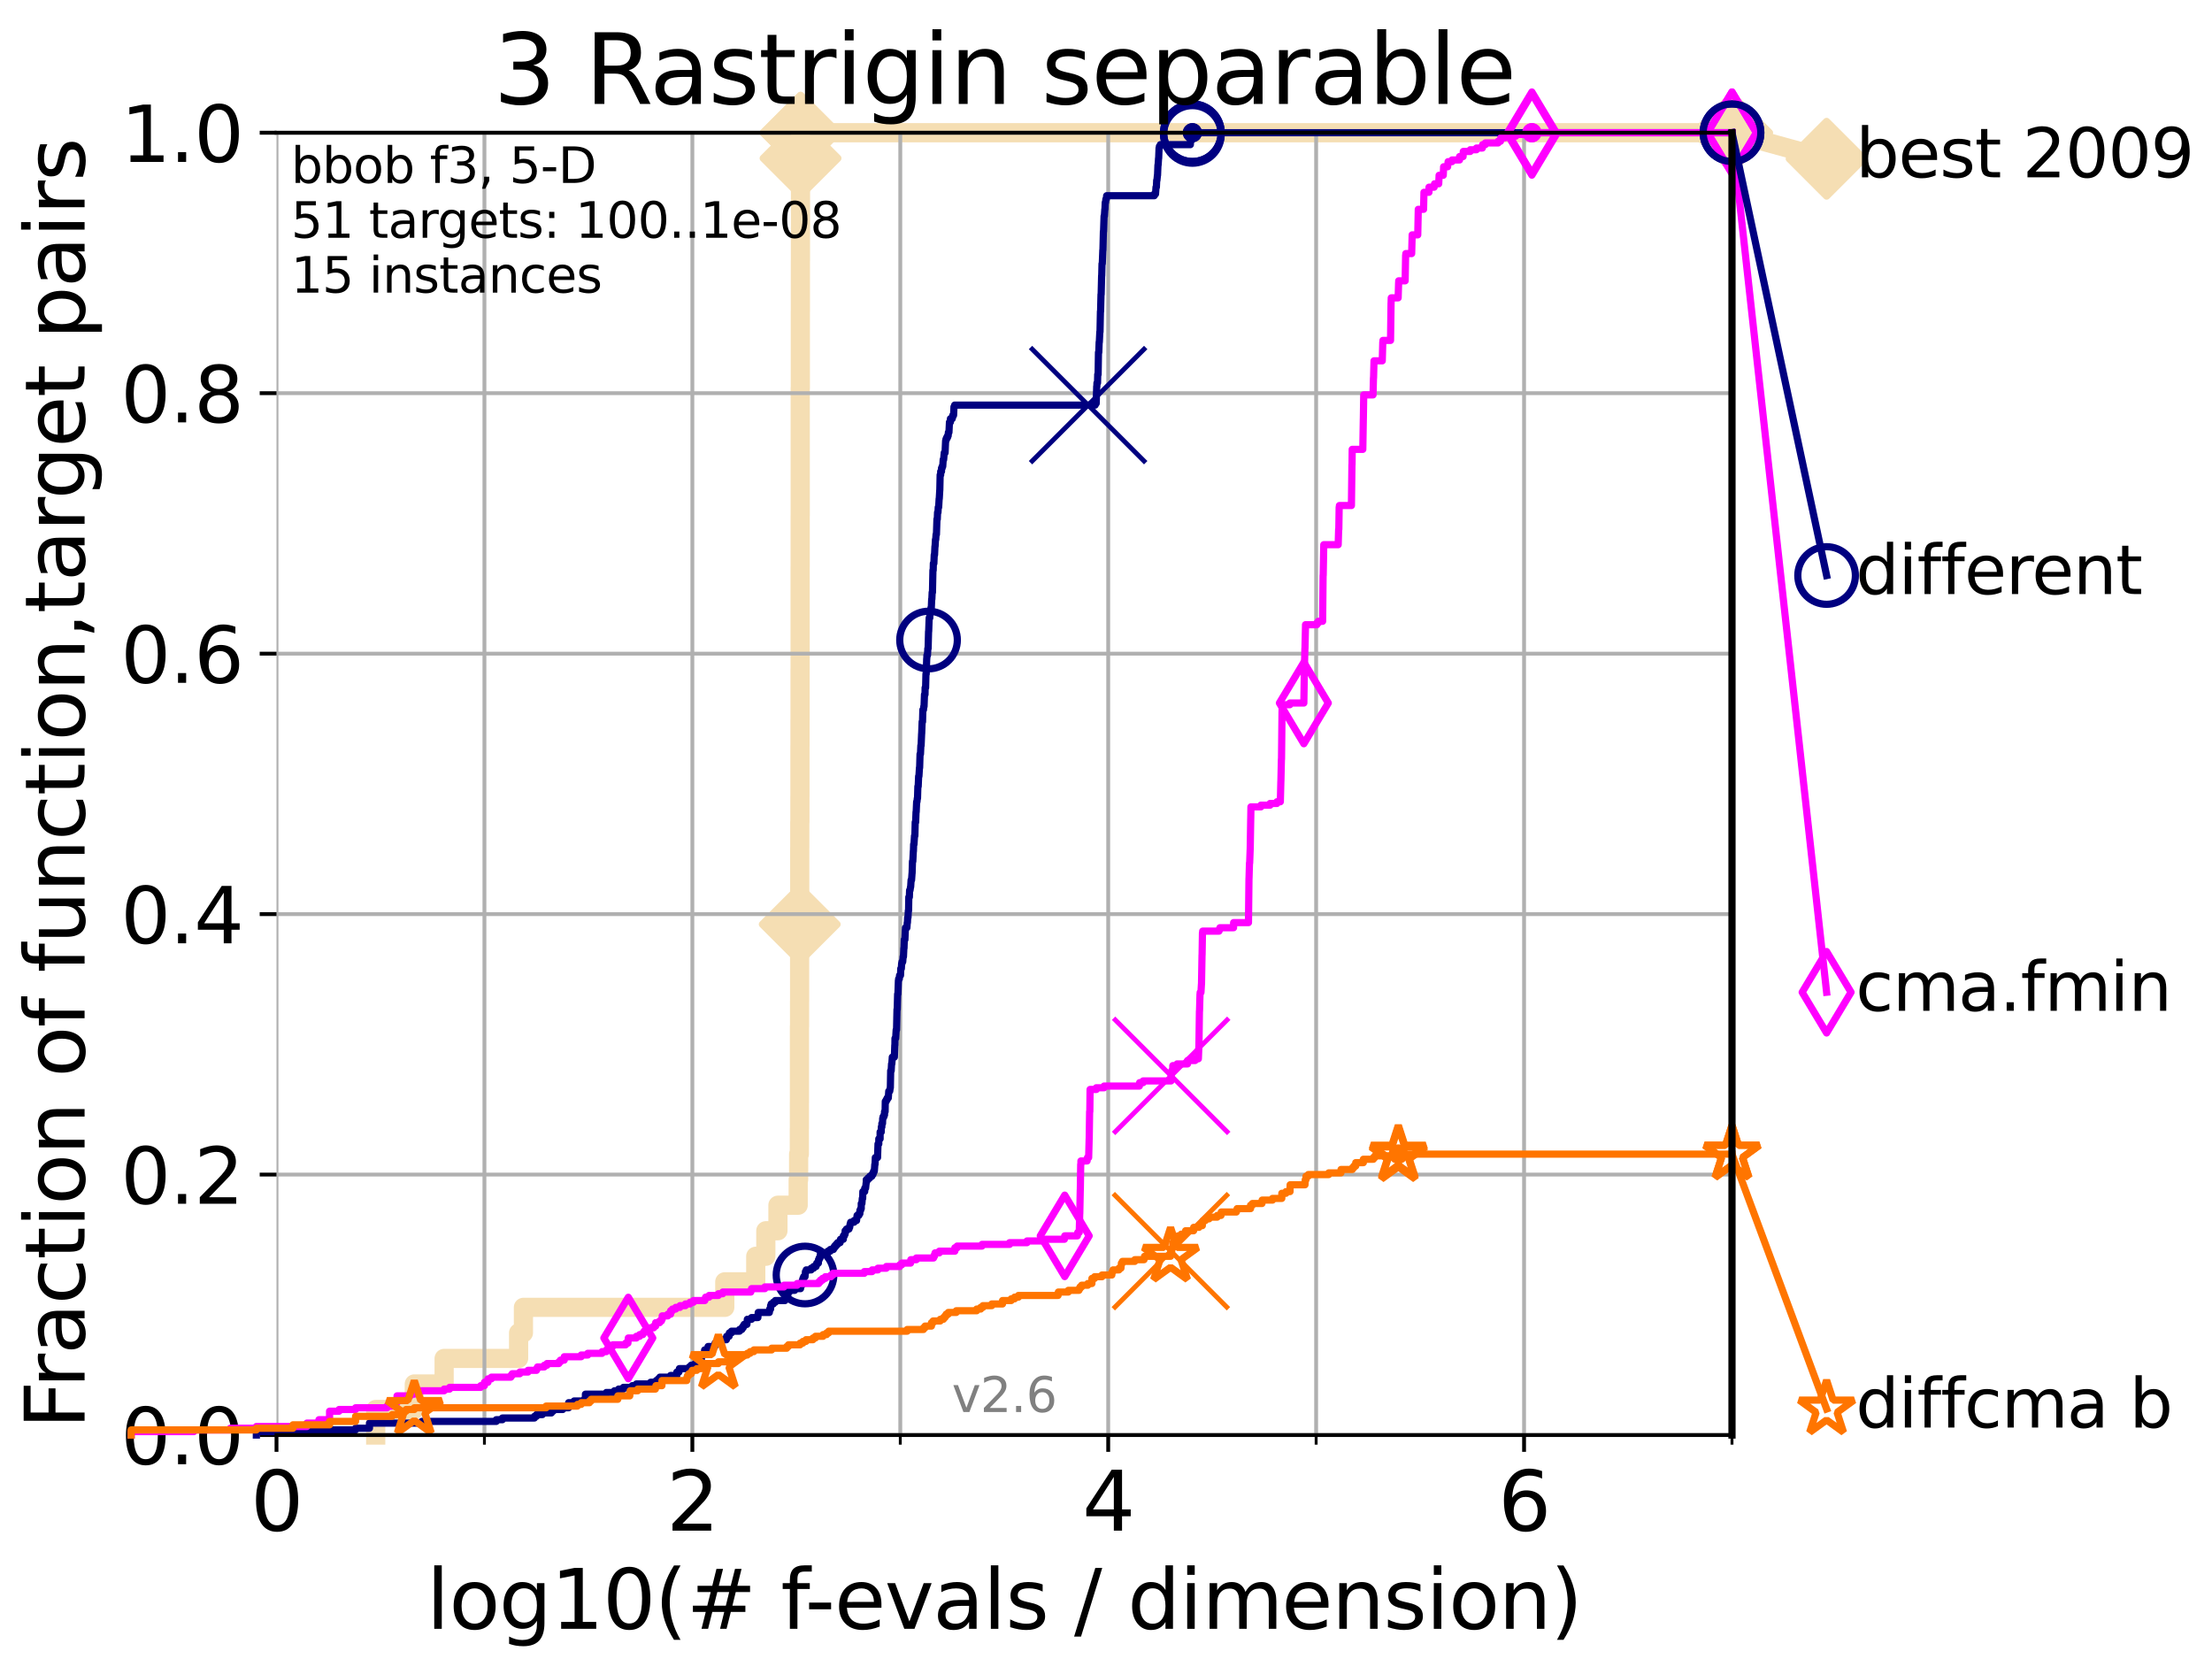 <?xml version="1.0" encoding="utf-8" standalone="no"?>
<!DOCTYPE svg PUBLIC "-//W3C//DTD SVG 1.1//EN"
  "http://www.w3.org/Graphics/SVG/1.1/DTD/svg11.dtd">
<svg height="345.6pt" version="1.1" viewBox="0 0 460.8 345.6" width="460.8pt" xmlns="http://www.w3.org/2000/svg" xmlns:xlink="http://www.w3.org/1999/xlink">
 <defs>
  <style type="text/css">*{stroke-linecap:butt;stroke-linejoin:round;}</style>
 </defs>
 <g id="figure_1">
  <g id="patch_1">
   <path d="M 0 345.6 
L 460.8 345.6 
L 460.8 0 
L 0 0 
z
" style="fill:#ffffff;"/>
  </g>
  <g id="axes_1">
   <g id="patch_2">
    <path d="M 57.6 298.944 
L 360.806 298.944 
L 360.806 27.648 
L 57.6 27.648 
z
" style="fill:#ffffff;"/>
   </g>
   <g id="line2d_1">
    <path d="M 78.267 298.944 
L 78.267 293.624 
L 86.307 293.624 
L 86.307 288.305 
L 92.52 288.305 
L 92.52 282.985 
L 108.034 282.985 
L 108.034 277.666 
L 109.038 277.666 
L 109.038 272.346 
L 150.985 272.346 
L 150.985 267.027 
L 157.438 267.027 
L 157.438 261.707 
L 159.535 261.707 
L 159.535 256.388 
L 162.06 256.388 
L 162.06 251.068 
L 166.275 251.068 
L 166.275 245.749 
L 166.368 245.749 
L 166.368 240.429 
L 166.518 240.429 
L 166.518 235.11 
L 166.53 235.11 
L 166.53 229.79 
L 166.541 229.79 
L 166.541 213.832 
L 166.564 213.832 
L 166.564 208.512 
L 166.576 208.512 
L 166.576 197.873 
L 166.587 197.873 
L 166.587 192.553 
L 166.599 192.553 
L 166.599 176.595 
L 166.61 176.595 
L 166.61 171.275 
L 166.633 171.275 
L 166.633 165.956 
L 166.644 165.956 
L 166.644 155.317 
L 166.656 155.317 
L 166.656 149.997 
L 166.667 149.997 
L 166.667 139.358 
L 166.679 139.358 
L 166.679 118.08 
L 166.69 118.08 
L 166.69 107.441 
L 166.701 107.441 
L 166.701 80.843 
L 166.724 80.843 
L 166.724 64.885 
L 166.735 64.885 
L 166.735 54.246 
L 166.747 54.246 
L 166.747 48.926 
L 166.758 48.926 
L 166.758 32.968 
L 166.77 32.968 
L 166.77 27.648 
L 360.806 27.648 
" style="fill:none;stroke:#f5deb3;stroke-linecap:square;stroke-width:4;"/>
   </g>
   <g id="line2d_2">
    <defs>
     <path d="M -0 7.778 
L 7.778 0 
L 0 -7.778 
L -7.778 -0 
z
" id="m9b6963cc15" style="stroke:#f5deb3;stroke-linejoin:miter;stroke-width:1.5;"/>
    </defs>
    <g>
     <use style="fill:#f5deb3;stroke:#f5deb3;stroke-linejoin:miter;stroke-width:1.5;" x="166.599" xlink:href="#m9b6963cc15" y="192.553"/>
     <use style="fill:#f5deb3;stroke:#f5deb3;stroke-linejoin:miter;stroke-width:1.5;" x="166.77" xlink:href="#m9b6963cc15" y="32.968"/>
     <use style="fill:#f5deb3;stroke:#f5deb3;stroke-linejoin:miter;stroke-width:1.5;" x="166.77" xlink:href="#m9b6963cc15" y="27.648"/>
     <use style="fill:#f5deb3;stroke:#f5deb3;stroke-linejoin:miter;stroke-width:1.5;" x="166.77" xlink:href="#m9b6963cc15" y="27.648"/>
     <use style="fill:#f5deb3;stroke:#f5deb3;stroke-linejoin:miter;stroke-width:1.5;" x="360.806" xlink:href="#m9b6963cc15" y="27.648"/>
    </g>
   </g>
   <g id="line2d_3">
    <path style="fill:none;stroke:#f5deb3;stroke-linecap:square;stroke-width:4;"/>
    <g/>
   </g>
   <g id="line2d_4">
    <path d="M 360.806 27.648 
L 380.515 33.074 
" style="fill:none;stroke:#f5deb3;stroke-linecap:square;stroke-width:4;"/>
    <g>
     <use style="fill:#f5deb3;stroke:#f5deb3;stroke-linejoin:miter;stroke-width:1.5;" x="360.806" xlink:href="#m9b6963cc15" y="27.648"/>
     <use style="fill:#f5deb3;stroke:#f5deb3;stroke-linejoin:miter;stroke-width:1.5;" x="380.515" xlink:href="#m9b6963cc15" y="33.074"/>
    </g>
   </g>
   <g id="matplotlib.axis_1">
    <g id="xtick_1">
     <g id="line2d_5">
      <path clip-path="url(#pb7bc9c1d89)" d="M 57.6 298.944 
L 57.6 27.648 
" style="fill:none;stroke:#b0b0b0;stroke-linecap:square;stroke-width:0.8;"/>
     </g>
     <g id="line2d_6">
      <defs>
       <path d="M 0 0 
L 0 3.5 
" id="mc59ccc433d" style="stroke:#000000;stroke-width:0.8;"/>
      </defs>
      <g>
       <use style="stroke:#000000;stroke-width:0.8;" x="57.6" xlink:href="#mc59ccc433d" y="298.944"/>
      </g>
     </g>
     <g id="text_1">
      <!-- 0 -->
      <g transform="translate(52.192 318.861)scale(0.17 -0.17)">
       <defs>
        <path d="M 2034 4250 
Q 1547 4250 1301 3770 
Q 1056 3291 1056 2328 
Q 1056 1369 1301 889 
Q 1547 409 2034 409 
Q 2525 409 2770 889 
Q 3016 1369 3016 2328 
Q 3016 3291 2770 3770 
Q 2525 4250 2034 4250 
z
M 2034 4750 
Q 2819 4750 3233 4129 
Q 3647 3509 3647 2328 
Q 3647 1150 3233 529 
Q 2819 -91 2034 -91 
Q 1250 -91 836 529 
Q 422 1150 422 2328 
Q 422 3509 836 4129 
Q 1250 4750 2034 4750 
z
" id="DejaVuSans-30" transform="scale(0.016)"/>
       </defs>
       <use xlink:href="#DejaVuSans-30"/>
      </g>
     </g>
    </g>
    <g id="xtick_2">
     <g id="line2d_7">
      <path clip-path="url(#pb7bc9c1d89)" d="M 144.23 298.944 
L 144.23 27.648 
" style="fill:none;stroke:#b0b0b0;stroke-linecap:square;stroke-width:0.8;"/>
     </g>
     <g id="line2d_8">
      <g>
       <use style="stroke:#000000;stroke-width:0.8;" x="144.23" xlink:href="#mc59ccc433d" y="298.944"/>
      </g>
     </g>
     <g id="text_2">
      <!-- 2 -->
      <g transform="translate(138.822 318.861)scale(0.17 -0.17)">
       <defs>
        <path d="M 1228 531 
L 3431 531 
L 3431 0 
L 469 0 
L 469 531 
Q 828 903 1448 1529 
Q 2069 2156 2228 2338 
Q 2531 2678 2651 2914 
Q 2772 3150 2772 3378 
Q 2772 3750 2511 3984 
Q 2250 4219 1831 4219 
Q 1534 4219 1204 4116 
Q 875 4013 500 3803 
L 500 4441 
Q 881 4594 1212 4672 
Q 1544 4750 1819 4750 
Q 2544 4750 2975 4387 
Q 3406 4025 3406 3419 
Q 3406 3131 3298 2873 
Q 3191 2616 2906 2266 
Q 2828 2175 2409 1742 
Q 1991 1309 1228 531 
z
" id="DejaVuSans-32" transform="scale(0.016)"/>
       </defs>
       <use xlink:href="#DejaVuSans-32"/>
      </g>
     </g>
    </g>
    <g id="xtick_3">
     <g id="line2d_9">
      <path clip-path="url(#pb7bc9c1d89)" d="M 230.861 298.944 
L 230.861 27.648 
" style="fill:none;stroke:#b0b0b0;stroke-linecap:square;stroke-width:0.8;"/>
     </g>
     <g id="line2d_10">
      <g>
       <use style="stroke:#000000;stroke-width:0.8;" x="230.861" xlink:href="#mc59ccc433d" y="298.944"/>
      </g>
     </g>
     <g id="text_3">
      <!-- 4 -->
      <g transform="translate(225.453 318.861)scale(0.17 -0.17)">
       <defs>
        <path d="M 2419 4116 
L 825 1625 
L 2419 1625 
L 2419 4116 
z
M 2253 4666 
L 3047 4666 
L 3047 1625 
L 3713 1625 
L 3713 1100 
L 3047 1100 
L 3047 0 
L 2419 0 
L 2419 1100 
L 313 1100 
L 313 1709 
L 2253 4666 
z
" id="DejaVuSans-34" transform="scale(0.016)"/>
       </defs>
       <use xlink:href="#DejaVuSans-34"/>
      </g>
     </g>
    </g>
    <g id="xtick_4">
     <g id="line2d_11">
      <path clip-path="url(#pb7bc9c1d89)" d="M 317.491 298.944 
L 317.491 27.648 
" style="fill:none;stroke:#b0b0b0;stroke-linecap:square;stroke-width:0.8;"/>
     </g>
     <g id="line2d_12">
      <g>
       <use style="stroke:#000000;stroke-width:0.8;" x="317.491" xlink:href="#mc59ccc433d" y="298.944"/>
      </g>
     </g>
     <g id="text_4">
      <!-- 6 -->
      <g transform="translate(312.083 318.861)scale(0.17 -0.17)">
       <defs>
        <path d="M 2113 2584 
Q 1688 2584 1439 2293 
Q 1191 2003 1191 1497 
Q 1191 994 1439 701 
Q 1688 409 2113 409 
Q 2538 409 2786 701 
Q 3034 994 3034 1497 
Q 3034 2003 2786 2293 
Q 2538 2584 2113 2584 
z
M 3366 4563 
L 3366 3988 
Q 3128 4100 2886 4159 
Q 2644 4219 2406 4219 
Q 1781 4219 1451 3797 
Q 1122 3375 1075 2522 
Q 1259 2794 1537 2939 
Q 1816 3084 2150 3084 
Q 2853 3084 3261 2657 
Q 3669 2231 3669 1497 
Q 3669 778 3244 343 
Q 2819 -91 2113 -91 
Q 1303 -91 875 529 
Q 447 1150 447 2328 
Q 447 3434 972 4092 
Q 1497 4750 2381 4750 
Q 2619 4750 2861 4703 
Q 3103 4656 3366 4563 
z
" id="DejaVuSans-36" transform="scale(0.016)"/>
       </defs>
       <use xlink:href="#DejaVuSans-36"/>
      </g>
     </g>
    </g>
    <g id="xtick_5">
     <g id="line2d_13">
      <path clip-path="url(#pb7bc9c1d89)" d="M 100.915 298.944 
L 100.915 27.648 
" style="fill:none;stroke:#b0b0b0;stroke-linecap:square;stroke-width:0.8;"/>
     </g>
     <g id="line2d_14">
      <defs>
       <path d="M 0 0 
L 0 2 
" id="m5b9849e384" style="stroke:#000000;stroke-width:0.6;"/>
      </defs>
      <g>
       <use style="stroke:#000000;stroke-width:0.6;" x="100.915" xlink:href="#m5b9849e384" y="298.944"/>
      </g>
     </g>
    </g>
    <g id="xtick_6">
     <g id="line2d_15">
      <path clip-path="url(#pb7bc9c1d89)" d="M 187.546 298.944 
L 187.546 27.648 
" style="fill:none;stroke:#b0b0b0;stroke-linecap:square;stroke-width:0.8;"/>
     </g>
     <g id="line2d_16">
      <g>
       <use style="stroke:#000000;stroke-width:0.6;" x="187.546" xlink:href="#m5b9849e384" y="298.944"/>
      </g>
     </g>
    </g>
    <g id="xtick_7">
     <g id="line2d_17">
      <path clip-path="url(#pb7bc9c1d89)" d="M 274.176 298.944 
L 274.176 27.648 
" style="fill:none;stroke:#b0b0b0;stroke-linecap:square;stroke-width:0.8;"/>
     </g>
     <g id="line2d_18">
      <g>
       <use style="stroke:#000000;stroke-width:0.6;" x="274.176" xlink:href="#m5b9849e384" y="298.944"/>
      </g>
     </g>
    </g>
    <g id="xtick_8">
     <g id="line2d_19">
      <path clip-path="url(#pb7bc9c1d89)" d="M 360.806 298.944 
L 360.806 27.648 
" style="fill:none;stroke:#b0b0b0;stroke-linecap:square;stroke-width:0.8;"/>
     </g>
     <g id="line2d_20">
      <g>
       <use style="stroke:#000000;stroke-width:0.6;" x="360.806" xlink:href="#m5b9849e384" y="298.944"/>
      </g>
     </g>
    </g>
    <g id="text_5">
     <!-- log10(# f-evals / dimension) -->
     <g transform="translate(88.823 339.314)scale(0.17 -0.17)">
      <defs>
       <path d="M 603 4863 
L 1178 4863 
L 1178 0 
L 603 0 
L 603 4863 
z
" id="DejaVuSans-6c" transform="scale(0.016)"/>
       <path d="M 1959 3097 
Q 1497 3097 1228 2736 
Q 959 2375 959 1747 
Q 959 1119 1226 758 
Q 1494 397 1959 397 
Q 2419 397 2687 759 
Q 2956 1122 2956 1747 
Q 2956 2369 2687 2733 
Q 2419 3097 1959 3097 
z
M 1959 3584 
Q 2709 3584 3137 3096 
Q 3566 2609 3566 1747 
Q 3566 888 3137 398 
Q 2709 -91 1959 -91 
Q 1206 -91 779 398 
Q 353 888 353 1747 
Q 353 2609 779 3096 
Q 1206 3584 1959 3584 
z
" id="DejaVuSans-6f" transform="scale(0.016)"/>
       <path d="M 2906 1791 
Q 2906 2416 2648 2759 
Q 2391 3103 1925 3103 
Q 1463 3103 1205 2759 
Q 947 2416 947 1791 
Q 947 1169 1205 825 
Q 1463 481 1925 481 
Q 2391 481 2648 825 
Q 2906 1169 2906 1791 
z
M 3481 434 
Q 3481 -459 3084 -895 
Q 2688 -1331 1869 -1331 
Q 1566 -1331 1297 -1286 
Q 1028 -1241 775 -1147 
L 775 -588 
Q 1028 -725 1275 -790 
Q 1522 -856 1778 -856 
Q 2344 -856 2625 -561 
Q 2906 -266 2906 331 
L 2906 616 
Q 2728 306 2450 153 
Q 2172 0 1784 0 
Q 1141 0 747 490 
Q 353 981 353 1791 
Q 353 2603 747 3093 
Q 1141 3584 1784 3584 
Q 2172 3584 2450 3431 
Q 2728 3278 2906 2969 
L 2906 3500 
L 3481 3500 
L 3481 434 
z
" id="DejaVuSans-67" transform="scale(0.016)"/>
       <path d="M 794 531 
L 1825 531 
L 1825 4091 
L 703 3866 
L 703 4441 
L 1819 4666 
L 2450 4666 
L 2450 531 
L 3481 531 
L 3481 0 
L 794 0 
L 794 531 
z
" id="DejaVuSans-31" transform="scale(0.016)"/>
       <path d="M 1984 4856 
Q 1566 4138 1362 3434 
Q 1159 2731 1159 2009 
Q 1159 1288 1364 580 
Q 1569 -128 1984 -844 
L 1484 -844 
Q 1016 -109 783 600 
Q 550 1309 550 2009 
Q 550 2706 781 3412 
Q 1013 4119 1484 4856 
L 1984 4856 
z
" id="DejaVuSans-28" transform="scale(0.016)"/>
       <path d="M 3272 2816 
L 2363 2816 
L 2100 1772 
L 3016 1772 
L 3272 2816 
z
M 2803 4594 
L 2478 3297 
L 3391 3297 
L 3719 4594 
L 4219 4594 
L 3897 3297 
L 4872 3297 
L 4872 2816 
L 3775 2816 
L 3519 1772 
L 4513 1772 
L 4513 1294 
L 3397 1294 
L 3072 0 
L 2572 0 
L 2894 1294 
L 1978 1294 
L 1656 0 
L 1153 0 
L 1478 1294 
L 494 1294 
L 494 1772 
L 1594 1772 
L 1856 2816 
L 850 2816 
L 850 3297 
L 1978 3297 
L 2297 4594 
L 2803 4594 
z
" id="DejaVuSans-23" transform="scale(0.016)"/>
       <path id="DejaVuSans-20" transform="scale(0.016)"/>
       <path d="M 2375 4863 
L 2375 4384 
L 1825 4384 
Q 1516 4384 1395 4259 
Q 1275 4134 1275 3809 
L 1275 3500 
L 2222 3500 
L 2222 3053 
L 1275 3053 
L 1275 0 
L 697 0 
L 697 3053 
L 147 3053 
L 147 3500 
L 697 3500 
L 697 3744 
Q 697 4328 969 4595 
Q 1241 4863 1831 4863 
L 2375 4863 
z
" id="DejaVuSans-66" transform="scale(0.016)"/>
       <path d="M 313 2009 
L 1997 2009 
L 1997 1497 
L 313 1497 
L 313 2009 
z
" id="DejaVuSans-2d" transform="scale(0.016)"/>
       <path d="M 3597 1894 
L 3597 1613 
L 953 1613 
Q 991 1019 1311 708 
Q 1631 397 2203 397 
Q 2534 397 2845 478 
Q 3156 559 3463 722 
L 3463 178 
Q 3153 47 2828 -22 
Q 2503 -91 2169 -91 
Q 1331 -91 842 396 
Q 353 884 353 1716 
Q 353 2575 817 3079 
Q 1281 3584 2069 3584 
Q 2775 3584 3186 3129 
Q 3597 2675 3597 1894 
z
M 3022 2063 
Q 3016 2534 2758 2815 
Q 2500 3097 2075 3097 
Q 1594 3097 1305 2825 
Q 1016 2553 972 2059 
L 3022 2063 
z
" id="DejaVuSans-65" transform="scale(0.016)"/>
       <path d="M 191 3500 
L 800 3500 
L 1894 563 
L 2988 3500 
L 3597 3500 
L 2284 0 
L 1503 0 
L 191 3500 
z
" id="DejaVuSans-76" transform="scale(0.016)"/>
       <path d="M 2194 1759 
Q 1497 1759 1228 1600 
Q 959 1441 959 1056 
Q 959 750 1161 570 
Q 1363 391 1709 391 
Q 2188 391 2477 730 
Q 2766 1069 2766 1631 
L 2766 1759 
L 2194 1759 
z
M 3341 1997 
L 3341 0 
L 2766 0 
L 2766 531 
Q 2569 213 2275 61 
Q 1981 -91 1556 -91 
Q 1019 -91 701 211 
Q 384 513 384 1019 
Q 384 1609 779 1909 
Q 1175 2209 1959 2209 
L 2766 2209 
L 2766 2266 
Q 2766 2663 2505 2880 
Q 2244 3097 1772 3097 
Q 1472 3097 1187 3025 
Q 903 2953 641 2809 
L 641 3341 
Q 956 3463 1253 3523 
Q 1550 3584 1831 3584 
Q 2591 3584 2966 3190 
Q 3341 2797 3341 1997 
z
" id="DejaVuSans-61" transform="scale(0.016)"/>
       <path d="M 2834 3397 
L 2834 2853 
Q 2591 2978 2328 3040 
Q 2066 3103 1784 3103 
Q 1356 3103 1142 2972 
Q 928 2841 928 2578 
Q 928 2378 1081 2264 
Q 1234 2150 1697 2047 
L 1894 2003 
Q 2506 1872 2764 1633 
Q 3022 1394 3022 966 
Q 3022 478 2636 193 
Q 2250 -91 1575 -91 
Q 1294 -91 989 -36 
Q 684 19 347 128 
L 347 722 
Q 666 556 975 473 
Q 1284 391 1588 391 
Q 1994 391 2212 530 
Q 2431 669 2431 922 
Q 2431 1156 2273 1281 
Q 2116 1406 1581 1522 
L 1381 1569 
Q 847 1681 609 1914 
Q 372 2147 372 2553 
Q 372 3047 722 3315 
Q 1072 3584 1716 3584 
Q 2034 3584 2315 3537 
Q 2597 3491 2834 3397 
z
" id="DejaVuSans-73" transform="scale(0.016)"/>
       <path d="M 1625 4666 
L 2156 4666 
L 531 -594 
L 0 -594 
L 1625 4666 
z
" id="DejaVuSans-2f" transform="scale(0.016)"/>
       <path d="M 2906 2969 
L 2906 4863 
L 3481 4863 
L 3481 0 
L 2906 0 
L 2906 525 
Q 2725 213 2448 61 
Q 2172 -91 1784 -91 
Q 1150 -91 751 415 
Q 353 922 353 1747 
Q 353 2572 751 3078 
Q 1150 3584 1784 3584 
Q 2172 3584 2448 3432 
Q 2725 3281 2906 2969 
z
M 947 1747 
Q 947 1113 1208 752 
Q 1469 391 1925 391 
Q 2381 391 2643 752 
Q 2906 1113 2906 1747 
Q 2906 2381 2643 2742 
Q 2381 3103 1925 3103 
Q 1469 3103 1208 2742 
Q 947 2381 947 1747 
z
" id="DejaVuSans-64" transform="scale(0.016)"/>
       <path d="M 603 3500 
L 1178 3500 
L 1178 0 
L 603 0 
L 603 3500 
z
M 603 4863 
L 1178 4863 
L 1178 4134 
L 603 4134 
L 603 4863 
z
" id="DejaVuSans-69" transform="scale(0.016)"/>
       <path d="M 3328 2828 
Q 3544 3216 3844 3400 
Q 4144 3584 4550 3584 
Q 5097 3584 5394 3201 
Q 5691 2819 5691 2113 
L 5691 0 
L 5113 0 
L 5113 2094 
Q 5113 2597 4934 2840 
Q 4756 3084 4391 3084 
Q 3944 3084 3684 2787 
Q 3425 2491 3425 1978 
L 3425 0 
L 2847 0 
L 2847 2094 
Q 2847 2600 2669 2842 
Q 2491 3084 2119 3084 
Q 1678 3084 1418 2786 
Q 1159 2488 1159 1978 
L 1159 0 
L 581 0 
L 581 3500 
L 1159 3500 
L 1159 2956 
Q 1356 3278 1631 3431 
Q 1906 3584 2284 3584 
Q 2666 3584 2933 3390 
Q 3200 3197 3328 2828 
z
" id="DejaVuSans-6d" transform="scale(0.016)"/>
       <path d="M 3513 2113 
L 3513 0 
L 2938 0 
L 2938 2094 
Q 2938 2591 2744 2837 
Q 2550 3084 2163 3084 
Q 1697 3084 1428 2787 
Q 1159 2491 1159 1978 
L 1159 0 
L 581 0 
L 581 3500 
L 1159 3500 
L 1159 2956 
Q 1366 3272 1645 3428 
Q 1925 3584 2291 3584 
Q 2894 3584 3203 3211 
Q 3513 2838 3513 2113 
z
" id="DejaVuSans-6e" transform="scale(0.016)"/>
       <path d="M 513 4856 
L 1013 4856 
Q 1481 4119 1714 3412 
Q 1947 2706 1947 2009 
Q 1947 1309 1714 600 
Q 1481 -109 1013 -844 
L 513 -844 
Q 928 -128 1133 580 
Q 1338 1288 1338 2009 
Q 1338 2731 1133 3434 
Q 928 4138 513 4856 
z
" id="DejaVuSans-29" transform="scale(0.016)"/>
      </defs>
      <use xlink:href="#DejaVuSans-6c"/>
      <use x="27.783" xlink:href="#DejaVuSans-6f"/>
      <use x="88.965" xlink:href="#DejaVuSans-67"/>
      <use x="152.441" xlink:href="#DejaVuSans-31"/>
      <use x="216.064" xlink:href="#DejaVuSans-30"/>
      <use x="279.688" xlink:href="#DejaVuSans-28"/>
      <use x="318.701" xlink:href="#DejaVuSans-23"/>
      <use x="402.49" xlink:href="#DejaVuSans-20"/>
      <use x="434.277" xlink:href="#DejaVuSans-66"/>
      <use x="463.982" xlink:href="#DejaVuSans-2d"/>
      <use x="500.066" xlink:href="#DejaVuSans-65"/>
      <use x="561.59" xlink:href="#DejaVuSans-76"/>
      <use x="620.77" xlink:href="#DejaVuSans-61"/>
      <use x="682.049" xlink:href="#DejaVuSans-6c"/>
      <use x="709.832" xlink:href="#DejaVuSans-73"/>
      <use x="761.932" xlink:href="#DejaVuSans-20"/>
      <use x="793.719" xlink:href="#DejaVuSans-2f"/>
      <use x="827.41" xlink:href="#DejaVuSans-20"/>
      <use x="859.197" xlink:href="#DejaVuSans-64"/>
      <use x="922.674" xlink:href="#DejaVuSans-69"/>
      <use x="950.457" xlink:href="#DejaVuSans-6d"/>
      <use x="1047.869" xlink:href="#DejaVuSans-65"/>
      <use x="1109.393" xlink:href="#DejaVuSans-6e"/>
      <use x="1172.771" xlink:href="#DejaVuSans-73"/>
      <use x="1224.871" xlink:href="#DejaVuSans-69"/>
      <use x="1252.654" xlink:href="#DejaVuSans-6f"/>
      <use x="1313.836" xlink:href="#DejaVuSans-6e"/>
      <use x="1377.215" xlink:href="#DejaVuSans-29"/>
     </g>
    </g>
   </g>
   <g id="matplotlib.axis_2">
    <g id="ytick_1">
     <g id="line2d_21">
      <path clip-path="url(#pb7bc9c1d89)" d="M 57.6 298.944 
L 360.806 298.944 
" style="fill:none;stroke:#b0b0b0;stroke-linecap:square;stroke-width:0.8;"/>
     </g>
     <g id="line2d_22">
      <defs>
       <path d="M 0 0 
L -3.5 0 
" id="m990e96e88b" style="stroke:#000000;stroke-width:0.8;"/>
      </defs>
      <g>
       <use style="stroke:#000000;stroke-width:0.8;" x="57.6" xlink:href="#m990e96e88b" y="298.944"/>
      </g>
     </g>
     <g id="text_6">
      <!-- 0.0 -->
      <g transform="translate(25.155 305.023)scale(0.16 -0.16)">
       <defs>
        <path d="M 684 794 
L 1344 794 
L 1344 0 
L 684 0 
L 684 794 
z
" id="DejaVuSans-2e" transform="scale(0.016)"/>
       </defs>
       <use xlink:href="#DejaVuSans-30"/>
       <use x="63.623" xlink:href="#DejaVuSans-2e"/>
       <use x="95.41" xlink:href="#DejaVuSans-30"/>
      </g>
     </g>
    </g>
    <g id="ytick_2">
     <g id="line2d_23">
      <path clip-path="url(#pb7bc9c1d89)" d="M 57.6 244.685 
L 360.806 244.685 
" style="fill:none;stroke:#b0b0b0;stroke-linecap:square;stroke-width:0.8;"/>
     </g>
     <g id="line2d_24">
      <g>
       <use style="stroke:#000000;stroke-width:0.8;" x="57.6" xlink:href="#m990e96e88b" y="244.685"/>
      </g>
     </g>
     <g id="text_7">
      <!-- 0.2 -->
      <g transform="translate(25.155 250.764)scale(0.16 -0.16)">
       <use xlink:href="#DejaVuSans-30"/>
       <use x="63.623" xlink:href="#DejaVuSans-2e"/>
       <use x="95.41" xlink:href="#DejaVuSans-32"/>
      </g>
     </g>
    </g>
    <g id="ytick_3">
     <g id="line2d_25">
      <path clip-path="url(#pb7bc9c1d89)" d="M 57.6 190.426 
L 360.806 190.426 
" style="fill:none;stroke:#b0b0b0;stroke-linecap:square;stroke-width:0.8;"/>
     </g>
     <g id="line2d_26">
      <g>
       <use style="stroke:#000000;stroke-width:0.8;" x="57.6" xlink:href="#m990e96e88b" y="190.426"/>
      </g>
     </g>
     <g id="text_8">
      <!-- 0.4 -->
      <g transform="translate(25.155 196.504)scale(0.16 -0.16)">
       <use xlink:href="#DejaVuSans-30"/>
       <use x="63.623" xlink:href="#DejaVuSans-2e"/>
       <use x="95.41" xlink:href="#DejaVuSans-34"/>
      </g>
     </g>
    </g>
    <g id="ytick_4">
     <g id="line2d_27">
      <path clip-path="url(#pb7bc9c1d89)" d="M 57.6 136.166 
L 360.806 136.166 
" style="fill:none;stroke:#b0b0b0;stroke-linecap:square;stroke-width:0.8;"/>
     </g>
     <g id="line2d_28">
      <g>
       <use style="stroke:#000000;stroke-width:0.8;" x="57.6" xlink:href="#m990e96e88b" y="136.166"/>
      </g>
     </g>
     <g id="text_9">
      <!-- 0.6 -->
      <g transform="translate(25.155 142.245)scale(0.16 -0.16)">
       <use xlink:href="#DejaVuSans-30"/>
       <use x="63.623" xlink:href="#DejaVuSans-2e"/>
       <use x="95.41" xlink:href="#DejaVuSans-36"/>
      </g>
     </g>
    </g>
    <g id="ytick_5">
     <g id="line2d_29">
      <path clip-path="url(#pb7bc9c1d89)" d="M 57.6 81.907 
L 360.806 81.907 
" style="fill:none;stroke:#b0b0b0;stroke-linecap:square;stroke-width:0.8;"/>
     </g>
     <g id="line2d_30">
      <g>
       <use style="stroke:#000000;stroke-width:0.8;" x="57.6" xlink:href="#m990e96e88b" y="81.907"/>
      </g>
     </g>
     <g id="text_10">
      <!-- 0.8 -->
      <g transform="translate(25.155 87.986)scale(0.16 -0.16)">
       <defs>
        <path d="M 2034 2216 
Q 1584 2216 1326 1975 
Q 1069 1734 1069 1313 
Q 1069 891 1326 650 
Q 1584 409 2034 409 
Q 2484 409 2743 651 
Q 3003 894 3003 1313 
Q 3003 1734 2745 1975 
Q 2488 2216 2034 2216 
z
M 1403 2484 
Q 997 2584 770 2862 
Q 544 3141 544 3541 
Q 544 4100 942 4425 
Q 1341 4750 2034 4750 
Q 2731 4750 3128 4425 
Q 3525 4100 3525 3541 
Q 3525 3141 3298 2862 
Q 3072 2584 2669 2484 
Q 3125 2378 3379 2068 
Q 3634 1759 3634 1313 
Q 3634 634 3220 271 
Q 2806 -91 2034 -91 
Q 1263 -91 848 271 
Q 434 634 434 1313 
Q 434 1759 690 2068 
Q 947 2378 1403 2484 
z
M 1172 3481 
Q 1172 3119 1398 2916 
Q 1625 2713 2034 2713 
Q 2441 2713 2670 2916 
Q 2900 3119 2900 3481 
Q 2900 3844 2670 4047 
Q 2441 4250 2034 4250 
Q 1625 4250 1398 4047 
Q 1172 3844 1172 3481 
z
" id="DejaVuSans-38" transform="scale(0.016)"/>
       </defs>
       <use xlink:href="#DejaVuSans-30"/>
       <use x="63.623" xlink:href="#DejaVuSans-2e"/>
       <use x="95.41" xlink:href="#DejaVuSans-38"/>
      </g>
     </g>
    </g>
    <g id="ytick_6">
     <g id="line2d_31">
      <path clip-path="url(#pb7bc9c1d89)" d="M 57.6 27.648 
L 360.806 27.648 
" style="fill:none;stroke:#b0b0b0;stroke-linecap:square;stroke-width:0.8;"/>
     </g>
     <g id="line2d_32">
      <g>
       <use style="stroke:#000000;stroke-width:0.8;" x="57.6" xlink:href="#m990e96e88b" y="27.648"/>
      </g>
     </g>
     <g id="text_11">
      <!-- 1.0 -->
      <g transform="translate(25.155 33.727)scale(0.16 -0.16)">
       <use xlink:href="#DejaVuSans-31"/>
       <use x="63.623" xlink:href="#DejaVuSans-2e"/>
       <use x="95.41" xlink:href="#DejaVuSans-30"/>
      </g>
     </g>
    </g>
    <g id="text_12">
     <!-- Fraction of function,target pairs -->
     <g transform="translate(17.62 297.681)rotate(-90)scale(0.17 -0.17)">
      <defs>
       <path d="M 628 4666 
L 3309 4666 
L 3309 4134 
L 1259 4134 
L 1259 2759 
L 3109 2759 
L 3109 2228 
L 1259 2228 
L 1259 0 
L 628 0 
L 628 4666 
z
" id="DejaVuSans-46" transform="scale(0.016)"/>
       <path d="M 2631 2963 
Q 2534 3019 2420 3045 
Q 2306 3072 2169 3072 
Q 1681 3072 1420 2755 
Q 1159 2438 1159 1844 
L 1159 0 
L 581 0 
L 581 3500 
L 1159 3500 
L 1159 2956 
Q 1341 3275 1631 3429 
Q 1922 3584 2338 3584 
Q 2397 3584 2469 3576 
Q 2541 3569 2628 3553 
L 2631 2963 
z
" id="DejaVuSans-72" transform="scale(0.016)"/>
       <path d="M 3122 3366 
L 3122 2828 
Q 2878 2963 2633 3030 
Q 2388 3097 2138 3097 
Q 1578 3097 1268 2742 
Q 959 2388 959 1747 
Q 959 1106 1268 751 
Q 1578 397 2138 397 
Q 2388 397 2633 464 
Q 2878 531 3122 666 
L 3122 134 
Q 2881 22 2623 -34 
Q 2366 -91 2075 -91 
Q 1284 -91 818 406 
Q 353 903 353 1747 
Q 353 2603 823 3093 
Q 1294 3584 2113 3584 
Q 2378 3584 2631 3529 
Q 2884 3475 3122 3366 
z
" id="DejaVuSans-63" transform="scale(0.016)"/>
       <path d="M 1172 4494 
L 1172 3500 
L 2356 3500 
L 2356 3053 
L 1172 3053 
L 1172 1153 
Q 1172 725 1289 603 
Q 1406 481 1766 481 
L 2356 481 
L 2356 0 
L 1766 0 
Q 1100 0 847 248 
Q 594 497 594 1153 
L 594 3053 
L 172 3053 
L 172 3500 
L 594 3500 
L 594 4494 
L 1172 4494 
z
" id="DejaVuSans-74" transform="scale(0.016)"/>
       <path d="M 544 1381 
L 544 3500 
L 1119 3500 
L 1119 1403 
Q 1119 906 1312 657 
Q 1506 409 1894 409 
Q 2359 409 2629 706 
Q 2900 1003 2900 1516 
L 2900 3500 
L 3475 3500 
L 3475 0 
L 2900 0 
L 2900 538 
Q 2691 219 2414 64 
Q 2138 -91 1772 -91 
Q 1169 -91 856 284 
Q 544 659 544 1381 
z
M 1991 3584 
L 1991 3584 
z
" id="DejaVuSans-75" transform="scale(0.016)"/>
       <path d="M 750 794 
L 1409 794 
L 1409 256 
L 897 -744 
L 494 -744 
L 750 256 
L 750 794 
z
" id="DejaVuSans-2c" transform="scale(0.016)"/>
       <path d="M 1159 525 
L 1159 -1331 
L 581 -1331 
L 581 3500 
L 1159 3500 
L 1159 2969 
Q 1341 3281 1617 3432 
Q 1894 3584 2278 3584 
Q 2916 3584 3314 3078 
Q 3713 2572 3713 1747 
Q 3713 922 3314 415 
Q 2916 -91 2278 -91 
Q 1894 -91 1617 61 
Q 1341 213 1159 525 
z
M 3116 1747 
Q 3116 2381 2855 2742 
Q 2594 3103 2138 3103 
Q 1681 3103 1420 2742 
Q 1159 2381 1159 1747 
Q 1159 1113 1420 752 
Q 1681 391 2138 391 
Q 2594 391 2855 752 
Q 3116 1113 3116 1747 
z
" id="DejaVuSans-70" transform="scale(0.016)"/>
      </defs>
      <use xlink:href="#DejaVuSans-46"/>
      <use x="50.27" xlink:href="#DejaVuSans-72"/>
      <use x="91.383" xlink:href="#DejaVuSans-61"/>
      <use x="152.662" xlink:href="#DejaVuSans-63"/>
      <use x="207.643" xlink:href="#DejaVuSans-74"/>
      <use x="246.852" xlink:href="#DejaVuSans-69"/>
      <use x="274.635" xlink:href="#DejaVuSans-6f"/>
      <use x="335.816" xlink:href="#DejaVuSans-6e"/>
      <use x="399.195" xlink:href="#DejaVuSans-20"/>
      <use x="430.982" xlink:href="#DejaVuSans-6f"/>
      <use x="492.164" xlink:href="#DejaVuSans-66"/>
      <use x="527.369" xlink:href="#DejaVuSans-20"/>
      <use x="559.156" xlink:href="#DejaVuSans-66"/>
      <use x="594.361" xlink:href="#DejaVuSans-75"/>
      <use x="657.74" xlink:href="#DejaVuSans-6e"/>
      <use x="721.119" xlink:href="#DejaVuSans-63"/>
      <use x="776.1" xlink:href="#DejaVuSans-74"/>
      <use x="815.309" xlink:href="#DejaVuSans-69"/>
      <use x="843.092" xlink:href="#DejaVuSans-6f"/>
      <use x="904.273" xlink:href="#DejaVuSans-6e"/>
      <use x="967.652" xlink:href="#DejaVuSans-2c"/>
      <use x="999.439" xlink:href="#DejaVuSans-74"/>
      <use x="1038.648" xlink:href="#DejaVuSans-61"/>
      <use x="1099.928" xlink:href="#DejaVuSans-72"/>
      <use x="1139.291" xlink:href="#DejaVuSans-67"/>
      <use x="1202.768" xlink:href="#DejaVuSans-65"/>
      <use x="1264.291" xlink:href="#DejaVuSans-74"/>
      <use x="1303.5" xlink:href="#DejaVuSans-20"/>
      <use x="1335.287" xlink:href="#DejaVuSans-70"/>
      <use x="1398.764" xlink:href="#DejaVuSans-61"/>
      <use x="1460.043" xlink:href="#DejaVuSans-69"/>
      <use x="1487.826" xlink:href="#DejaVuSans-72"/>
      <use x="1528.939" xlink:href="#DejaVuSans-73"/>
     </g>
    </g>
   </g>
   <g id="line2d_33">
    <defs>
     <path d="M 0 1.5 
C 0.398 1.5 0.779 1.342 1.061 1.061 
C 1.342 0.779 1.5 0.398 1.5 0 
C 1.5 -0.398 1.342 -0.779 1.061 -1.061 
C 0.779 -1.342 0.398 -1.5 0 -1.5 
C -0.398 -1.5 -0.779 -1.342 -1.061 -1.061 
C -1.342 -0.779 -1.5 -0.398 -1.5 0 
C -1.5 0.398 -1.342 0.779 -1.061 1.061 
C -0.779 1.342 -0.398 1.5 0 1.5 
z
" id="m9319b5dd2a" style="stroke:#f5deb3;"/>
    </defs>
    <g>
     <use style="fill:#f5deb3;stroke:#f5deb3;" x="166.77" xlink:href="#m9319b5dd2a" y="27.648"/>
     <use style="fill:#f5deb3;stroke:#f5deb3;" x="166.77" xlink:href="#m9319b5dd2a" y="27.648"/>
    </g>
   </g>
   <g id="line2d_34">
    <defs>
     <path d="M 0 1.5 
C 0.398 1.5 0.779 1.342 1.061 1.061 
C 1.342 0.779 1.5 0.398 1.5 0 
C 1.5 -0.398 1.342 -0.779 1.061 -1.061 
C 0.779 -1.342 0.398 -1.5 0 -1.5 
C -0.398 -1.5 -0.779 -1.342 -1.061 -1.061 
C -1.342 -0.779 -1.5 -0.398 -1.5 0 
C -1.5 0.398 -1.342 0.779 -1.061 1.061 
C -0.779 1.342 -0.398 1.5 0 1.5 
z
" id="ma41189847c" style="stroke:#000080;"/>
    </defs>
    <g>
     <use style="fill:#000080;stroke:#000080;" x="248.397" xlink:href="#ma41189847c" y="27.648"/>
     <use style="fill:#000080;stroke:#000080;" x="248.397" xlink:href="#ma41189847c" y="27.648"/>
    </g>
   </g>
   <g id="line2d_35">
    <path d="M 53.402 298.944 
L 53.402 298.235 
L 63.93 298.235 
L 63.93 297.88 
L 74.069 297.88 
L 74.069 297.525 
L 76.969 297.525 
L 76.969 296.462 
L 87.876 296.462 
L 87.876 296.107 
L 103.38 296.107 
L 103.38 295.752 
L 104.656 295.752 
L 104.656 295.398 
L 111.335 295.398 
L 111.335 295.043 
L 111.762 295.043 
L 111.762 294.688 
L 112.989 294.688 
L 112.989 294.334 
L 114.872 294.334 
L 114.872 293.979 
L 115.227 293.979 
L 115.227 293.624 
L 117.227 293.624 
L 117.227 293.27 
L 118.451 293.27 
L 118.451 292.206 
L 119.6 292.206 
L 119.6 291.851 
L 121.707 291.851 
L 121.707 291.497 
L 121.954 291.497 
L 121.954 290.433 
L 126.323 290.433 
L 126.323 290.078 
L 128.001 290.078 
L 128.001 289.723 
L 128.872 289.723 
L 128.872 289.369 
L 129.866 289.369 
L 129.866 289.014 
L 131.711 289.014 
L 131.711 288.66 
L 132.569 288.66 
L 132.569 288.305 
L 135.539 288.305 
L 135.539 287.95 
L 136.697 287.95 
L 136.697 287.596 
L 137.141 287.596 
L 137.141 287.241 
L 137.467 287.241 
L 137.467 286.886 
L 139.701 286.886 
L 139.701 286.532 
L 140.995 286.532 
L 140.995 285.822 
L 141.437 285.822 
L 141.524 285.113 
L 143.58 285.113 
L 143.58 284.759 
L 143.965 284.759 
L 143.965 284.404 
L 144.786 284.404 
L 144.786 284.049 
L 145.362 284.049 
L 145.362 283.695 
L 145.503 283.695 
L 145.503 283.34 
L 145.643 283.34 
L 145.643 282.985 
L 146.126 282.985 
L 146.126 282.276 
L 146.596 282.276 
L 146.596 281.922 
L 146.728 281.922 
L 146.794 281.212 
L 147.503 281.212 
L 147.503 280.503 
L 148.904 280.503 
L 148.962 279.794 
L 149.764 279.794 
L 149.764 279.439 
L 150.371 279.439 
L 150.371 279.084 
L 151.324 279.084 
L 151.375 278.375 
L 151.883 278.375 
L 151.933 277.666 
L 152.377 277.666 
L 152.377 277.311 
L 154.057 277.311 
L 154.057 276.957 
L 154.541 276.957 
L 154.541 276.602 
L 154.801 276.602 
L 154.801 276.247 
L 155.014 276.247 
L 155.014 275.893 
L 155.599 275.893 
L 155.681 274.829 
L 156.56 274.829 
L 156.56 274.474 
L 157.88 274.474 
L 157.953 273.41 
L 160.271 273.41 
L 160.335 272.701 
L 160.526 272.701 
L 160.526 271.992 
L 160.652 271.992 
L 160.652 271.637 
L 161.087 271.637 
L 161.087 271.282 
L 161.512 271.282 
L 161.512 270.928 
L 163.532 270.928 
L 163.559 270.219 
L 163.826 270.219 
L 163.826 269.864 
L 164.116 269.864 
L 164.116 269.155 
L 164.427 269.155 
L 164.427 268.8 
L 165.55 268.8 
L 165.55 268.445 
L 166.77 268.445 
L 166.77 267.736 
L 167.062 267.736 
L 167.152 266.672 
L 167.263 266.672 
L 167.263 266.318 
L 167.417 266.318 
L 167.417 265.963 
L 167.7 265.963 
L 167.786 264.899 
L 167.957 264.899 
L 167.957 264.544 
L 168.974 264.544 
L 168.974 264.19 
L 169.492 264.19 
L 169.492 263.835 
L 169.996 263.835 
L 169.996 263.48 
L 170.148 263.48 
L 170.148 263.126 
L 170.487 263.126 
L 170.505 262.417 
L 170.654 262.417 
L 170.654 262.062 
L 170.837 262.062 
L 170.874 261.353 
L 172.314 261.353 
L 172.314 260.998 
L 172.449 260.998 
L 172.449 260.643 
L 172.962 260.643 
L 172.962 260.289 
L 173.621 260.289 
L 173.621 259.934 
L 173.856 259.934 
L 173.856 259.579 
L 174.165 259.579 
L 174.165 259.225 
L 174.484 259.225 
L 174.484 258.87 
L 175.004 258.87 
L 175.092 258.161 
L 175.68 258.161 
L 175.68 257.452 
L 175.905 257.452 
L 175.905 257.097 
L 176.058 257.097 
L 176.058 256.388 
L 176.334 256.388 
L 176.334 256.033 
L 176.859 256.033 
L 176.859 255.678 
L 177.004 255.678 
L 177.096 254.969 
L 177.201 254.969 
L 177.201 254.615 
L 177.917 254.615 
L 177.917 254.26 
L 178.437 254.26 
L 178.547 253.196 
L 178.92 253.196 
L 178.92 252.841 
L 179.121 252.841 
L 179.133 252.132 
L 179.285 252.132 
L 179.285 251.778 
L 179.413 251.778 
L 179.413 250.714 
L 179.552 250.714 
L 179.632 249.65 
L 179.712 249.65 
L 179.746 248.231 
L 180.13 248.231 
L 180.141 247.522 
L 180.318 247.522 
L 180.429 246.458 
L 180.461 246.458 
L 180.461 245.749 
L 180.831 245.749 
L 180.831 245.394 
L 181.193 245.394 
L 181.193 245.039 
L 181.62 245.039 
L 181.62 244.685 
L 181.846 244.685 
L 181.846 244.33 
L 181.988 244.33 
L 181.988 243.976 
L 182.139 243.976 
L 182.239 242.557 
L 182.289 242.557 
L 182.348 241.138 
L 182.809 241.138 
L 182.905 238.301 
L 183.068 238.301 
L 183.068 237.237 
L 183.343 237.237 
L 183.343 235.819 
L 183.577 235.819 
L 183.596 234.755 
L 183.707 234.755 
L 183.707 234.046 
L 183.845 234.046 
L 183.881 232.982 
L 183.963 232.982 
L 183.963 232.627 
L 184.144 232.627 
L 184.144 232.273 
L 184.261 232.273 
L 184.261 231.563 
L 184.386 231.563 
L 184.422 229.435 
L 184.625 229.435 
L 184.625 229.081 
L 184.817 229.081 
L 184.817 228.726 
L 185.051 228.726 
L 185.145 227.308 
L 185.349 227.308 
L 185.45 226.598 
L 185.476 226.598 
L 185.543 223.052 
L 185.651 223.052 
L 185.726 221.634 
L 185.784 221.634 
L 185.883 220.215 
L 186.313 220.215 
L 186.402 217.733 
L 186.426 217.733 
L 186.442 216.314 
L 186.585 216.314 
L 186.687 214.541 
L 186.766 214.541 
L 186.86 210.285 
L 186.907 210.285 
L 186.992 207.093 
L 187.054 207.093 
L 187.154 204.256 
L 187.2 204.256 
L 187.2 203.902 
L 187.353 203.902 
L 187.391 203.192 
L 187.594 203.192 
L 187.647 201.774 
L 187.766 201.774 
L 187.826 200.71 
L 187.9 200.71 
L 187.9 200.355 
L 188.054 200.355 
L 188.134 199.291 
L 188.207 199.291 
L 188.287 197.518 
L 188.323 197.518 
L 188.381 195.745 
L 188.51 195.745 
L 188.603 193.617 
L 188.624 193.617 
L 188.624 193.263 
L 188.92 193.263 
L 188.997 192.199 
L 189.032 192.199 
L 189.08 191.135 
L 189.149 191.135 
L 189.225 189.716 
L 189.273 189.716 
L 189.321 186.879 
L 189.437 186.879 
L 189.485 185.461 
L 189.573 185.461 
L 189.681 184.751 
L 189.708 184.751 
L 189.795 183.333 
L 189.895 183.333 
L 189.994 181.914 
L 190.007 181.914 
L 190.086 179.432 
L 190.152 179.432 
L 190.263 177.304 
L 190.282 177.304 
L 190.328 175.886 
L 190.399 175.886 
L 190.509 174.112 
L 190.586 174.112 
L 190.656 171.275 
L 190.745 171.275 
L 190.827 169.147 
L 190.859 169.147 
L 190.953 167.02 
L 191.022 167.02 
L 191.091 166.31 
L 191.135 166.31 
L 191.209 163.828 
L 191.277 163.828 
L 191.369 161.7 
L 191.431 161.7 
L 191.541 159.927 
L 191.577 159.927 
L 191.662 157.09 
L 191.752 157.09 
L 191.83 155.317 
L 191.884 155.317 
L 191.991 152.834 
L 192.003 152.834 
L 192.098 150.352 
L 192.181 150.352 
L 192.245 147.869 
L 192.374 147.869 
L 192.443 147.16 
L 192.496 147.16 
L 192.588 144.678 
L 192.697 144.678 
L 192.72 143.259 
L 192.822 143.259 
L 192.89 140.422 
L 192.947 140.422 
L 193.048 137.23 
L 193.065 137.23 
L 193.093 136.521 
L 193.211 136.521 
L 193.283 135.102 
L 193.344 135.102 
L 193.437 131.556 
L 193.459 131.556 
L 193.564 128.719 
L 193.694 128.719 
L 193.727 127.301 
L 193.899 127.301 
L 193.942 126.591 
L 194.012 126.591 
L 194.086 124.818 
L 194.123 124.818 
L 194.187 123.4 
L 194.25 123.4 
L 194.345 118.789 
L 194.402 118.789 
L 194.434 117.371 
L 194.543 117.371 
L 194.616 115.598 
L 194.683 115.598 
L 194.765 113.824 
L 194.796 113.824 
L 194.872 112.406 
L 194.928 112.406 
L 194.999 111.342 
L 195.075 111.342 
L 195.181 108.15 
L 195.256 108.15 
L 195.31 106.732 
L 195.4 106.732 
L 195.454 105.668 
L 195.538 105.668 
L 195.641 103.895 
L 195.666 103.895 
L 195.768 102.121 
L 195.778 102.121 
L 195.85 98.93 
L 195.961 98.93 
L 195.961 98.22 
L 196.134 98.22 
L 196.134 97.511 
L 196.267 97.511 
L 196.267 97.157 
L 196.389 97.157 
L 196.483 95.738 
L 196.577 95.738 
L 196.669 94.674 
L 196.702 94.674 
L 196.702 94.319 
L 196.877 94.319 
L 196.986 91.837 
L 197.059 91.837 
L 197.059 91.482 
L 197.208 91.482 
L 197.208 91.128 
L 197.392 91.128 
L 197.392 90.773 
L 197.525 90.773 
L 197.565 90.064 
L 197.684 90.064 
L 197.789 87.936 
L 197.989 87.936 
L 197.989 87.227 
L 198.365 87.227 
L 198.365 86.872 
L 198.479 86.872 
L 198.479 86.517 
L 198.647 86.517 
L 198.73 84.744 
L 198.875 84.744 
L 198.875 84.39 
L 228.139 84.39 
L 228.139 84.035 
L 228.358 84.035 
L 228.464 80.489 
L 228.497 80.489 
L 228.514 79.779 
L 228.635 79.779 
L 228.675 78.006 
L 228.756 78.006 
L 228.833 73.396 
L 228.898 73.396 
L 228.975 71.268 
L 229.01 71.268 
L 229.113 69.14 
L 229.151 69.14 
L 229.24 64.885 
L 229.272 64.885 
L 229.36 61.338 
L 229.391 61.338 
L 229.489 57.437 
L 229.51 57.437 
L 229.57 54.955 
L 229.627 54.955 
L 229.736 52.118 
L 229.761 52.118 
L 229.857 48.217 
L 229.889 48.217 
L 229.999 45.025 
L 230.059 45.025 
L 230.154 43.607 
L 230.183 43.607 
L 230.24 42.188 
L 230.302 42.188 
L 230.377 41.479 
L 230.466 41.479 
L 230.539 40.77 
L 240.459 40.77 
L 240.459 40.415 
L 240.716 40.415 
L 240.816 38.996 
L 240.896 38.996 
L 240.958 37.578 
L 241.007 37.578 
L 241.114 36.514 
L 241.136 36.514 
L 241.222 34.386 
L 241.256 34.386 
L 241.35 32.968 
L 241.371 32.968 
L 241.454 30.84 
L 241.521 30.84 
L 241.521 30.485 
L 241.721 30.485 
L 241.721 30.13 
L 247.976 30.13 
L 247.991 29.421 
L 248.111 29.421 
L 248.213 28.712 
L 248.235 28.712 
L 248.298 28.003 
L 248.397 28.003 
L 248.397 27.648 
L 360.806 27.648 
L 360.806 27.648 
" style="fill:none;stroke:#000080;stroke-linecap:square;stroke-width:1.5;"/>
   </g>
   <g id="line2d_36">
    <defs>
     <path d="M 0 6 
C 1.591 6 3.117 5.368 4.243 4.243 
C 5.368 3.117 6 1.591 6 0 
C 6 -1.591 5.368 -3.117 4.243 -4.243 
C 3.117 -5.368 1.591 -6 0 -6 
C -1.591 -6 -3.117 -5.368 -4.243 -4.243 
C -5.368 -3.117 -6 -1.591 -6 0 
C -6 1.591 -5.368 3.117 -4.243 4.243 
C -3.117 5.368 -1.591 6 0 6 
z
" id="m6c5ca7c03b" style="stroke:#000080;stroke-width:1.5;"/>
    </defs>
    <g>
     <use style="fill-opacity:0;stroke:#000080;stroke-width:1.5;" x="167.7" xlink:href="#m6c5ca7c03b" y="265.608"/>
     <use style="fill-opacity:0;stroke:#000080;stroke-width:1.5;" x="193.432" xlink:href="#m6c5ca7c03b" y="133.329"/>
     <use style="fill-opacity:0;stroke:#000080;stroke-width:1.5;" x="248.397" xlink:href="#m6c5ca7c03b" y="28.003"/>
     <use style="fill-opacity:0;stroke:#000080;stroke-width:1.5;" x="248.397" xlink:href="#m6c5ca7c03b" y="27.648"/>
     <use style="fill-opacity:0;stroke:#000080;stroke-width:1.5;" x="248.397" xlink:href="#m6c5ca7c03b" y="27.648"/>
     <use style="fill-opacity:0;stroke:#000080;stroke-width:1.5;" x="360.806" xlink:href="#m6c5ca7c03b" y="27.648"/>
    </g>
   </g>
   <g id="line2d_37">
    <path style="fill:none;stroke:#000080;stroke-linecap:square;stroke-width:1.5;"/>
    <g/>
   </g>
   <g id="line2d_38">
    <path clip-path="url(#pb7bc9c1d89)" d="M 226.673 84.39 
" style="fill:none;stroke:#000080;stroke-linecap:square;stroke-width:1.5;"/>
    <defs>
     <path d="M -12 12 
L 12 -12 
M -12 -12 
L 12 12 
" id="m4b8f85cac5" style="stroke:#000080;"/>
    </defs>
    <g clip-path="url(#pb7bc9c1d89)">
     <use style="fill:#000080;stroke:#000080;" x="226.673" xlink:href="#m4b8f85cac5" y="84.39"/>
    </g>
   </g>
   <g id="line2d_39">
    <defs>
     <path d="M 0 1.5 
C 0.398 1.5 0.779 1.342 1.061 1.061 
C 1.342 0.779 1.5 0.398 1.5 0 
C 1.5 -0.398 1.342 -0.779 1.061 -1.061 
C 0.779 -1.342 0.398 -1.5 0 -1.5 
C -0.398 -1.5 -0.779 -1.342 -1.061 -1.061 
C -1.342 -0.779 -1.5 -0.398 -1.5 0 
C -1.5 0.398 -1.342 0.779 -1.061 1.061 
C -0.779 1.342 -0.398 1.5 0 1.5 
z
" id="md87d311c93" style="stroke:#ff00ff;"/>
    </defs>
    <g>
     <use style="fill:#ff00ff;stroke:#ff00ff;" x="319.12" xlink:href="#md87d311c93" y="27.648"/>
     <use style="fill:#ff00ff;stroke:#ff00ff;" x="319.12" xlink:href="#md87d311c93" y="27.648"/>
    </g>
   </g>
   <g id="line2d_40">
    <path d="M 27.324 298.944 
L 27.324 298.235 
L 40.363 298.235 
L 40.363 297.88 
L 47.991 297.88 
L 47.991 297.525 
L 53.402 297.525 
L 53.402 297.171 
L 63.93 297.171 
L 63.93 296.462 
L 66.441 296.462 
L 66.441 295.752 
L 68.657 295.752 
L 68.657 293.979 
L 70.639 293.979 
L 70.639 293.624 
L 74.069 293.624 
L 74.069 293.27 
L 80.621 293.27 
L 80.621 292.915 
L 81.696 292.915 
L 81.696 292.206 
L 82.713 292.206 
L 82.713 290.787 
L 85.471 290.787 
L 85.471 290.433 
L 86.307 290.433 
L 86.307 290.078 
L 87.108 290.078 
L 87.108 289.723 
L 92.52 289.723 
L 92.52 289.369 
L 93.66 289.369 
L 93.66 289.014 
L 100.147 289.014 
L 100.147 288.66 
L 100.915 288.66 
L 100.915 287.95 
L 101.653 287.95 
L 101.653 287.241 
L 102.363 287.241 
L 102.363 286.886 
L 106.421 286.886 
L 106.421 286.532 
L 106.699 286.532 
L 106.699 286.177 
L 108.29 286.177 
L 108.29 285.822 
L 109.99 285.822 
L 109.99 285.468 
L 111.762 285.468 
L 111.762 285.113 
L 111.972 285.113 
L 111.972 284.759 
L 113.381 284.759 
L 113.381 284.404 
L 113.954 284.404 
L 113.954 284.049 
L 116.419 284.049 
L 116.419 283.695 
L 116.746 283.695 
L 116.746 283.34 
L 117.54 283.34 
L 117.54 282.631 
L 121.073 282.631 
L 121.073 282.276 
L 122.44 282.276 
L 122.44 281.922 
L 125.425 281.922 
L 125.425 281.567 
L 126.323 281.567 
L 126.323 281.212 
L 126.804 281.212 
L 126.804 280.858 
L 127.274 280.858 
L 127.274 280.503 
L 127.641 280.503 
L 127.641 280.148 
L 130.345 280.148 
L 130.345 279.794 
L 130.811 279.794 
L 130.888 278.73 
L 132.569 278.73 
L 132.569 278.375 
L 133.256 278.375 
L 133.256 278.021 
L 133.918 278.021 
L 133.918 277.666 
L 134.177 277.666 
L 134.177 277.311 
L 134.932 277.311 
L 134.932 276.957 
L 135.419 276.957 
L 135.419 276.602 
L 136.184 276.602 
L 136.184 276.247 
L 136.584 276.247 
L 136.584 275.538 
L 137.413 275.538 
L 137.413 275.183 
L 137.788 275.183 
L 137.788 274.829 
L 137.946 274.829 
L 137.946 274.12 
L 139.117 274.12 
L 139.117 273.765 
L 139.701 273.765 
L 139.701 273.056 
L 140.08 273.056 
L 140.08 272.701 
L 140.771 272.701 
L 140.771 272.346 
L 141.654 272.346 
L 141.654 271.992 
L 142.784 271.992 
L 142.784 271.637 
L 143.735 271.637 
L 143.735 271.282 
L 144.455 271.282 
L 144.455 270.928 
L 146.827 270.928 
L 146.827 270.573 
L 146.99 270.573 
L 146.99 270.219 
L 147.723 270.219 
L 147.723 269.864 
L 149.652 269.864 
L 149.652 269.509 
L 150.56 269.509 
L 150.56 269.155 
L 156.403 269.155 
L 156.403 268.8 
L 156.56 268.8 
L 156.56 268.445 
L 159.334 268.445 
L 159.334 268.091 
L 163.301 268.091 
L 163.301 267.736 
L 166.064 267.736 
L 166.064 267.381 
L 170.57 267.381 
L 170.57 267.027 
L 170.901 267.027 
L 170.901 266.672 
L 171.343 266.672 
L 171.343 266.318 
L 171.93 266.318 
L 171.93 265.963 
L 173.117 265.963 
L 173.117 265.608 
L 173.526 265.608 
L 173.526 265.254 
L 180.04 265.254 
L 180.04 264.899 
L 181.672 264.899 
L 181.672 264.544 
L 182.886 264.544 
L 182.886 264.19 
L 184.638 264.19 
L 184.638 263.835 
L 187.444 263.835 
L 187.444 263.48 
L 187.859 263.48 
L 187.859 263.126 
L 189.688 263.126 
L 189.738 262.417 
L 190.894 262.417 
L 190.894 262.062 
L 194.478 262.062 
L 194.478 261.707 
L 194.667 261.707 
L 194.667 261.353 
L 194.785 261.353 
L 194.785 260.998 
L 195.673 260.998 
L 195.673 260.643 
L 198.914 260.643 
L 198.914 259.934 
L 199.387 259.934 
L 199.387 259.579 
L 204.575 259.579 
L 204.575 259.225 
L 210.318 259.225 
L 210.318 258.87 
L 213.949 258.87 
L 213.949 258.516 
L 216.954 258.516 
L 216.954 258.161 
L 221.732 258.161 
L 221.803 257.452 
L 224.437 257.452 
L 224.513 256.742 
L 224.823 256.742 
L 224.925 252.841 
L 224.938 252.841 
L 225.038 247.877 
L 225.05 247.877 
L 225.131 242.557 
L 225.169 242.557 
L 225.177 241.848 
L 226.458 241.848 
L 226.545 241.138 
L 226.787 241.138 
L 226.892 237.237 
L 226.901 237.237 
L 226.989 231.563 
L 227.029 231.563 
L 227.083 226.953 
L 228.387 226.953 
L 228.387 226.598 
L 230.01 226.598 
L 230.01 226.244 
L 237.353 226.244 
L 237.405 225.534 
L 238.134 225.534 
L 238.134 225.18 
L 243.945 225.18 
L 243.983 223.407 
L 244.08 223.407 
L 244.08 223.052 
L 244.294 223.052 
L 244.315 221.988 
L 245.214 221.988 
L 245.214 221.634 
L 247.385 221.634 
L 247.39 220.924 
L 248.969 220.924 
L 248.969 220.57 
L 249.64 220.57 
L 249.742 218.087 
L 249.755 218.087 
L 249.864 210.64 
L 249.881 210.64 
L 249.982 207.093 
L 250.014 207.093 
L 250.014 206.739 
L 250.181 206.739 
L 250.286 204.966 
L 250.296 204.966 
L 250.404 198.937 
L 250.415 198.937 
L 250.493 194.327 
L 250.54 194.327 
L 250.54 193.972 
L 253.95 193.972 
L 253.95 193.617 
L 254.131 193.617 
L 254.131 193.263 
L 256.973 193.263 
L 256.985 192.199 
L 260.079 192.199 
L 260.186 182.978 
L 260.194 182.978 
L 260.291 179.787 
L 260.326 179.787 
L 260.433 176.949 
L 260.44 176.949 
L 260.548 170.566 
L 260.552 170.566 
L 260.594 168.084 
L 262.669 168.084 
L 262.669 167.729 
L 264.582 167.729 
L 264.582 167.374 
L 266.011 167.374 
L 266.011 167.02 
L 266.719 167.02 
L 266.828 162.764 
L 266.834 162.764 
L 266.942 158.154 
L 266.962 158.154 
L 267.071 148.224 
L 267.076 148.224 
L 267.106 146.805 
L 268.698 146.805 
L 268.698 146.451 
L 271.616 146.451 
L 271.726 139.358 
L 271.727 139.358 
L 271.836 135.102 
L 271.851 135.102 
L 271.959 130.492 
L 271.963 130.492 
L 271.963 130.138 
L 274.322 130.138 
L 274.322 129.783 
L 274.614 129.783 
L 274.614 129.428 
L 275.526 129.428 
L 275.625 119.853 
L 275.647 119.853 
L 275.758 113.824 
L 275.768 113.824 
L 275.768 113.47 
L 278.77 113.47 
L 278.863 110.278 
L 278.899 110.278 
L 278.972 105.668 
L 279.022 105.668 
L 279.022 105.313 
L 281.526 105.313 
L 281.635 96.802 
L 281.653 96.802 
L 281.689 93.61 
L 283.896 93.61 
L 284.006 87.227 
L 284.01 87.227 
L 284.09 82.262 
L 286.027 82.262 
L 286.121 78.715 
L 286.139 78.715 
L 286.231 75.169 
L 287.952 75.169 
L 288.06 71.268 
L 288.095 71.268 
L 288.095 70.914 
L 289.675 70.914 
L 289.782 63.112 
L 289.789 63.112 
L 289.823 62.048 
L 291.26 62.048 
L 291.359 58.856 
L 291.376 58.856 
L 291.376 58.501 
L 292.719 58.501 
L 292.818 53.182 
L 292.86 53.182 
L 292.86 52.827 
L 294.075 52.827 
L 294.181 48.926 
L 295.344 48.926 
L 295.453 43.607 
L 296.555 43.607 
L 296.636 40.06 
L 297.679 40.06 
L 297.689 38.996 
L 298.758 38.996 
L 298.838 38.287 
L 299.711 38.287 
L 299.792 36.514 
L 300.657 36.514 
L 300.734 34.741 
L 301.57 34.741 
L 301.666 33.677 
L 302.484 33.677 
L 302.484 33.322 
L 304.053 33.322 
L 304.054 32.613 
L 304.787 32.613 
L 304.829 31.549 
L 306.278 31.549 
L 306.278 31.194 
L 307.568 31.194 
L 307.568 30.84 
L 308.8 30.84 
L 308.852 30.13 
L 309.422 30.13 
L 309.422 29.776 
L 312.084 29.776 
L 312.084 29.421 
L 312.587 29.421 
L 312.641 28.712 
L 313.557 28.712 
L 313.557 28.357 
L 315.778 28.357 
L 315.778 28.003 
L 319.12 28.003 
L 319.12 27.648 
L 360.806 27.648 
L 360.806 27.648 
" style="fill:none;stroke:#ff00ff;stroke-linecap:square;stroke-width:1.5;"/>
   </g>
   <g id="line2d_41">
    <defs>
     <path d="M -0 8.485 
L 5.091 0 
L 0 -8.485 
L -5.091 -0 
z
" id="m7682e63253" style="stroke:#ff00ff;stroke-linejoin:miter;stroke-width:1.5;"/>
    </defs>
    <g>
     <use style="fill-opacity:0;stroke:#ff00ff;stroke-linejoin:miter;stroke-width:1.5;" x="130.888" xlink:href="#m7682e63253" y="278.73"/>
     <use style="fill-opacity:0;stroke:#ff00ff;stroke-linejoin:miter;stroke-width:1.5;" x="221.803" xlink:href="#m7682e63253" y="257.452"/>
     <use style="fill-opacity:0;stroke:#ff00ff;stroke-linejoin:miter;stroke-width:1.5;" x="271.616" xlink:href="#m7682e63253" y="146.451"/>
     <use style="fill-opacity:0;stroke:#ff00ff;stroke-linejoin:miter;stroke-width:1.5;" x="319.12" xlink:href="#m7682e63253" y="28.003"/>
     <use style="fill-opacity:0;stroke:#ff00ff;stroke-linejoin:miter;stroke-width:1.5;" x="319.12" xlink:href="#m7682e63253" y="27.648"/>
     <use style="fill-opacity:0;stroke:#ff00ff;stroke-linejoin:miter;stroke-width:1.5;" x="360.806" xlink:href="#m7682e63253" y="27.648"/>
    </g>
   </g>
   <g id="line2d_42">
    <path style="fill:none;stroke:#ff00ff;stroke-linecap:square;stroke-width:1.5;"/>
    <g/>
   </g>
   <g id="line2d_43">
    <path clip-path="url(#pb7bc9c1d89)" d="M 243.976 224.116 
" style="fill:none;stroke:#ff00ff;stroke-linecap:square;stroke-width:1.5;"/>
    <defs>
     <path d="M -12 12 
L 12 -12 
M -12 -12 
L 12 12 
" id="m519f29dffd" style="stroke:#ff00ff;"/>
    </defs>
    <g clip-path="url(#pb7bc9c1d89)">
     <use style="fill:#ff00ff;stroke:#ff00ff;" x="243.976" xlink:href="#m519f29dffd" y="224.116"/>
    </g>
   </g>
   <g id="line2d_44">
    <defs>
     <path d="M 0 1.5 
C 0.398 1.5 0.779 1.342 1.061 1.061 
C 1.342 0.779 1.5 0.398 1.5 0 
C 1.5 -0.398 1.342 -0.779 1.061 -1.061 
C 0.779 -1.342 0.398 -1.5 0 -1.5 
C -0.398 -1.5 -0.779 -1.342 -1.061 -1.061 
C -1.342 -0.779 -1.5 -0.398 -1.5 0 
C -1.5 0.398 -1.342 0.779 -1.061 1.061 
C -0.779 1.342 -0.398 1.5 0 1.5 
z
" id="m99c43308b3" style="stroke:#ff7500;"/>
    </defs>
    <g>
     <use style="fill:#ff7500;stroke:#ff7500;" x="291.297" xlink:href="#m99c43308b3" y="240.429"/>
     <use style="fill:#ff7500;stroke:#ff7500;" x="291.297" xlink:href="#m99c43308b3" y="240.429"/>
    </g>
   </g>
   <g id="line2d_45">
    <path d="M 27.324 298.944 
L 27.324 297.88 
L 53.402 297.88 
L 53.402 297.525 
L 61.03 297.525 
L 61.03 296.816 
L 68.657 296.816 
L 68.657 296.107 
L 74.069 296.107 
L 74.069 295.043 
L 81.696 295.043 
L 81.696 294.688 
L 83.678 294.688 
L 83.678 293.979 
L 84.596 293.979 
L 84.596 293.624 
L 86.307 293.624 
L 86.307 293.27 
L 113.765 293.27 
L 113.765 292.915 
L 120.284 292.915 
L 120.284 292.561 
L 121.073 292.561 
L 121.073 292.206 
L 122.796 292.206 
L 122.796 291.851 
L 123.145 291.851 
L 123.145 291.497 
L 128.701 291.497 
L 128.701 290.787 
L 131.191 290.787 
L 131.266 289.723 
L 132.847 289.723 
L 132.847 289.369 
L 136.528 289.369 
L 136.528 289.014 
L 136.641 289.014 
L 136.641 288.66 
L 137.893 288.66 
L 137.893 287.596 
L 143.066 287.596 
L 143.106 286.886 
L 143.226 286.886 
L 143.226 286.532 
L 143.502 286.532 
L 143.502 286.177 
L 144.003 286.177 
L 144.003 285.822 
L 144.193 285.822 
L 144.193 285.468 
L 145.148 285.468 
L 145.148 285.113 
L 146.126 285.113 
L 146.126 284.759 
L 146.261 284.759 
L 146.261 284.049 
L 149.652 284.049 
L 149.652 283.695 
L 151.983 283.695 
L 151.983 283.34 
L 153.259 283.34 
L 153.259 282.985 
L 153.877 282.985 
L 153.877 282.631 
L 154.52 282.631 
L 154.52 282.276 
L 155.681 282.276 
L 155.681 281.922 
L 156.265 281.922 
L 156.265 281.567 
L 157.042 281.567 
L 157.042 281.212 
L 160.746 281.212 
L 160.746 280.858 
L 163.892 280.858 
L 163.892 280.503 
L 164.246 280.503 
L 164.246 280.148 
L 166.679 280.148 
L 166.679 279.794 
L 167.263 279.794 
L 167.263 279.439 
L 167.904 279.439 
L 167.904 279.084 
L 169.344 279.084 
L 169.344 278.73 
L 169.861 278.73 
L 169.861 278.375 
L 171.458 278.375 
L 171.458 278.021 
L 172.196 278.021 
L 172.196 277.666 
L 172.633 277.666 
L 172.633 277.311 
L 188.986 277.311 
L 188.986 276.957 
L 192.377 276.957 
L 192.377 276.602 
L 192.708 276.602 
L 192.708 276.247 
L 194.038 276.247 
L 194.038 275.538 
L 194.379 275.538 
L 194.379 275.183 
L 195.867 275.183 
L 195.867 274.829 
L 196.53 274.829 
L 196.53 274.474 
L 196.856 274.474 
L 196.856 274.12 
L 197.107 274.12 
L 197.107 273.765 
L 197.543 273.765 
L 197.543 273.41 
L 199.203 273.41 
L 199.203 273.056 
L 203.459 273.056 
L 203.459 272.701 
L 204.293 272.701 
L 204.293 272.346 
L 204.76 272.346 
L 204.76 271.992 
L 206.605 271.992 
L 206.605 271.637 
L 208.842 271.637 
L 208.842 270.928 
L 210.647 270.928 
L 210.647 270.573 
L 211.351 270.573 
L 211.351 270.219 
L 212.163 270.219 
L 212.163 269.864 
L 220.417 269.864 
L 220.472 269.155 
L 222.546 269.155 
L 222.546 268.8 
L 224.77 268.8 
L 224.77 268.445 
L 224.987 268.445 
L 224.987 268.091 
L 225.319 268.091 
L 225.319 267.736 
L 226.613 267.736 
L 226.613 267.381 
L 227.465 267.381 
L 227.467 266.318 
L 228.024 266.318 
L 228.024 265.963 
L 229.565 265.963 
L 229.565 265.608 
L 231.616 265.608 
L 231.678 264.899 
L 231.859 264.899 
L 231.859 264.544 
L 233.094 264.544 
L 233.094 264.19 
L 233.514 264.19 
L 233.612 263.126 
L 233.82 263.126 
L 233.82 262.771 
L 236.398 262.771 
L 236.398 262.417 
L 238.322 262.417 
L 238.427 261.707 
L 243.85 261.707 
L 243.892 260.643 
L 244.086 260.643 
L 244.179 259.934 
L 244.305 259.934 
L 244.32 258.87 
L 245.367 258.87 
L 245.41 257.452 
L 246.07 257.452 
L 246.07 257.097 
L 246.873 257.097 
L 246.977 256.388 
L 248.653 256.388 
L 248.665 255.678 
L 249.772 255.678 
L 249.772 255.324 
L 250.469 255.324 
L 250.469 254.615 
L 250.635 254.615 
L 250.635 254.26 
L 251.111 254.26 
L 251.111 253.905 
L 251.872 253.905 
L 251.872 253.551 
L 253.565 253.551 
L 253.565 253.196 
L 254.361 253.196 
L 254.406 252.487 
L 257.557 252.487 
L 257.557 252.132 
L 257.714 252.132 
L 257.714 251.778 
L 260.513 251.778 
L 260.513 251.068 
L 260.892 251.068 
L 260.892 250.714 
L 262.891 250.714 
L 262.92 250.004 
L 265.083 250.004 
L 265.083 249.65 
L 267.025 249.65 
L 267.025 248.586 
L 267.893 248.586 
L 267.893 248.231 
L 268.738 248.231 
L 268.759 246.813 
L 271.854 246.813 
L 271.907 245.749 
L 272.062 245.749 
L 272.062 245.039 
L 272.528 245.039 
L 272.528 244.685 
L 276.805 244.685 
L 276.805 244.33 
L 279.346 244.33 
L 279.365 243.621 
L 281.728 243.621 
L 281.728 243.266 
L 282.024 243.266 
L 282.024 242.912 
L 282.412 242.912 
L 282.423 242.202 
L 284.011 242.202 
L 284.011 241.493 
L 286.095 241.493 
L 286.095 241.138 
L 286.414 241.138 
L 286.414 240.784 
L 291.297 240.784 
L 291.297 240.429 
L 360.806 240.429 
L 360.806 240.429 
" style="fill:none;stroke:#ff7500;stroke-linecap:square;stroke-width:1.5;"/>
   </g>
   <g id="line2d_46">
    <defs>
     <path d="M 0 -6 
L -1.347 -1.854 
L -5.706 -1.854 
L -2.18 0.708 
L -3.527 4.854 
L -0 2.292 
L 3.527 4.854 
L 2.18 0.708 
L 5.706 -1.854 
L 1.347 -1.854 
z
" id="md790b27597" style="stroke:#ff7500;stroke-linejoin:bevel;stroke-width:1.5;"/>
    </defs>
    <g>
     <use style="fill-opacity:0;stroke:#ff7500;stroke-linejoin:bevel;stroke-width:1.5;" x="86.307" xlink:href="#md790b27597" y="293.624"/>
     <use style="fill-opacity:0;stroke:#ff7500;stroke-linejoin:bevel;stroke-width:1.5;" x="149.652" xlink:href="#md790b27597" y="284.049"/>
     <use style="fill-opacity:0;stroke:#ff7500;stroke-linejoin:bevel;stroke-width:1.5;" x="243.85" xlink:href="#md790b27597" y="261.707"/>
     <use style="fill-opacity:0;stroke:#ff7500;stroke-linejoin:bevel;stroke-width:1.5;" x="291.297" xlink:href="#md790b27597" y="240.784"/>
     <use style="fill-opacity:0;stroke:#ff7500;stroke-linejoin:bevel;stroke-width:1.5;" x="291.297" xlink:href="#md790b27597" y="240.429"/>
     <use style="fill-opacity:0;stroke:#ff7500;stroke-linejoin:bevel;stroke-width:1.5;" x="360.806" xlink:href="#md790b27597" y="240.429"/>
    </g>
   </g>
   <g id="line2d_47">
    <path style="fill:none;stroke:#ff7500;stroke-linecap:square;stroke-width:1.5;"/>
    <g/>
   </g>
   <g id="line2d_48">
    <path clip-path="url(#pb7bc9c1d89)" d="M 243.909 260.643 
" style="fill:none;stroke:#ff7500;stroke-linecap:square;stroke-width:1.5;"/>
    <defs>
     <path d="M -12 12 
L 12 -12 
M -12 -12 
L 12 12 
" id="mf214fd143a" style="stroke:#ff7500;"/>
    </defs>
    <g clip-path="url(#pb7bc9c1d89)">
     <use style="fill:#ff7500;stroke:#ff7500;" x="243.909" xlink:href="#mf214fd143a" y="260.643"/>
    </g>
   </g>
   <g id="line2d_49">
    <path d="M 360.806 240.429 
L 380.515 293.518 
" style="fill:none;stroke:#ff7500;stroke-linecap:square;stroke-width:1.5;"/>
    <g>
     <use style="fill-opacity:0;stroke:#ff7500;stroke-linejoin:bevel;stroke-width:1.5;" x="360.806" xlink:href="#md790b27597" y="240.429"/>
     <use style="fill-opacity:0;stroke:#ff7500;stroke-linejoin:bevel;stroke-width:1.5;" x="380.515" xlink:href="#md790b27597" y="293.518"/>
    </g>
   </g>
   <g id="line2d_50">
    <path d="M 360.806 27.648 
L 380.515 206.703 
" style="fill:none;stroke:#ff00ff;stroke-linecap:square;stroke-width:1.5;"/>
    <g>
     <use style="fill-opacity:0;stroke:#ff00ff;stroke-linejoin:miter;stroke-width:1.5;" x="360.806" xlink:href="#m7682e63253" y="27.648"/>
     <use style="fill-opacity:0;stroke:#ff00ff;stroke-linejoin:miter;stroke-width:1.5;" x="380.515" xlink:href="#m7682e63253" y="206.703"/>
    </g>
   </g>
   <g id="line2d_51">
    <path d="M 360.806 27.648 
L 380.515 119.889 
" style="fill:none;stroke:#000080;stroke-linecap:square;stroke-width:1.5;"/>
    <g>
     <use style="fill-opacity:0;stroke:#000080;stroke-width:1.5;" x="360.806" xlink:href="#m6c5ca7c03b" y="27.648"/>
     <use style="fill-opacity:0;stroke:#000080;stroke-width:1.5;" x="380.515" xlink:href="#m6c5ca7c03b" y="119.889"/>
    </g>
   </g>
   <g id="line2d_52">
    <path d="M 360.806 298.944 
L 360.806 27.648 
" style="fill:none;stroke:#000000;stroke-linecap:square;stroke-width:1.5;"/>
   </g>
   <g id="patch_3">
    <path d="M 57.6 298.944 
L 360.806 298.944 
" style="fill:none;stroke:#000000;stroke-linecap:square;stroke-linejoin:miter;stroke-width:0.8;"/>
   </g>
   <g id="patch_4">
    <path d="M 57.6 27.648 
L 360.806 27.648 
" style="fill:none;stroke:#000000;stroke-linecap:square;stroke-linejoin:miter;stroke-width:0.8;"/>
   </g>
   <g id="text_13">
    <!-- diffcma b -->
    <g transform="translate(386.579 297.381)scale(0.14 -0.14)">
     <defs>
      <path d="M 3116 1747 
Q 3116 2381 2855 2742 
Q 2594 3103 2138 3103 
Q 1681 3103 1420 2742 
Q 1159 2381 1159 1747 
Q 1159 1113 1420 752 
Q 1681 391 2138 391 
Q 2594 391 2855 752 
Q 3116 1113 3116 1747 
z
M 1159 2969 
Q 1341 3281 1617 3432 
Q 1894 3584 2278 3584 
Q 2916 3584 3314 3078 
Q 3713 2572 3713 1747 
Q 3713 922 3314 415 
Q 2916 -91 2278 -91 
Q 1894 -91 1617 61 
Q 1341 213 1159 525 
L 1159 0 
L 581 0 
L 581 4863 
L 1159 4863 
L 1159 2969 
z
" id="DejaVuSans-62" transform="scale(0.016)"/>
     </defs>
     <use xlink:href="#DejaVuSans-64"/>
     <use x="63.477" xlink:href="#DejaVuSans-69"/>
     <use x="91.26" xlink:href="#DejaVuSans-66"/>
     <use x="126.465" xlink:href="#DejaVuSans-66"/>
     <use x="161.67" xlink:href="#DejaVuSans-63"/>
     <use x="216.65" xlink:href="#DejaVuSans-6d"/>
     <use x="314.062" xlink:href="#DejaVuSans-61"/>
     <use x="375.342" xlink:href="#DejaVuSans-20"/>
     <use x="407.129" xlink:href="#DejaVuSans-62"/>
    </g>
   </g>
   <g id="text_14">
    <!-- cma.fmin  -->
    <g transform="translate(386.579 210.566)scale(0.14 -0.14)">
     <use xlink:href="#DejaVuSans-63"/>
     <use x="54.98" xlink:href="#DejaVuSans-6d"/>
     <use x="152.393" xlink:href="#DejaVuSans-61"/>
     <use x="213.672" xlink:href="#DejaVuSans-2e"/>
     <use x="245.459" xlink:href="#DejaVuSans-66"/>
     <use x="280.664" xlink:href="#DejaVuSans-6d"/>
     <use x="378.076" xlink:href="#DejaVuSans-69"/>
     <use x="405.859" xlink:href="#DejaVuSans-6e"/>
     <use x="469.238" xlink:href="#DejaVuSans-20"/>
    </g>
   </g>
   <g id="text_15">
    <!-- different -->
    <g transform="translate(386.579 123.752)scale(0.14 -0.14)">
     <use xlink:href="#DejaVuSans-64"/>
     <use x="63.477" xlink:href="#DejaVuSans-69"/>
     <use x="91.26" xlink:href="#DejaVuSans-66"/>
     <use x="126.465" xlink:href="#DejaVuSans-66"/>
     <use x="161.67" xlink:href="#DejaVuSans-65"/>
     <use x="223.193" xlink:href="#DejaVuSans-72"/>
     <use x="262.057" xlink:href="#DejaVuSans-65"/>
     <use x="323.58" xlink:href="#DejaVuSans-6e"/>
     <use x="386.959" xlink:href="#DejaVuSans-74"/>
    </g>
   </g>
   <g id="text_16">
    <!-- best 2009 -->
    <g transform="translate(386.579 36.937)scale(0.14 -0.14)">
     <defs>
      <path d="M 703 97 
L 703 672 
Q 941 559 1184 500 
Q 1428 441 1663 441 
Q 2288 441 2617 861 
Q 2947 1281 2994 2138 
Q 2813 1869 2534 1725 
Q 2256 1581 1919 1581 
Q 1219 1581 811 2004 
Q 403 2428 403 3163 
Q 403 3881 828 4315 
Q 1253 4750 1959 4750 
Q 2769 4750 3195 4129 
Q 3622 3509 3622 2328 
Q 3622 1225 3098 567 
Q 2575 -91 1691 -91 
Q 1453 -91 1209 -44 
Q 966 3 703 97 
z
M 1959 2075 
Q 2384 2075 2632 2365 
Q 2881 2656 2881 3163 
Q 2881 3666 2632 3958 
Q 2384 4250 1959 4250 
Q 1534 4250 1286 3958 
Q 1038 3666 1038 3163 
Q 1038 2656 1286 2365 
Q 1534 2075 1959 2075 
z
" id="DejaVuSans-39" transform="scale(0.016)"/>
     </defs>
     <use xlink:href="#DejaVuSans-62"/>
     <use x="63.477" xlink:href="#DejaVuSans-65"/>
     <use x="125" xlink:href="#DejaVuSans-73"/>
     <use x="177.1" xlink:href="#DejaVuSans-74"/>
     <use x="216.309" xlink:href="#DejaVuSans-20"/>
     <use x="248.096" xlink:href="#DejaVuSans-32"/>
     <use x="311.719" xlink:href="#DejaVuSans-30"/>
     <use x="375.342" xlink:href="#DejaVuSans-30"/>
     <use x="438.965" xlink:href="#DejaVuSans-39"/>
    </g>
   </g>
   <g id="text_17">
    <!-- bbob f3, 5-D -->
    <g transform="translate(60.632 38.111)scale(0.102 -0.102)">
     <defs>
      <path d="M 2597 2516 
Q 3050 2419 3304 2112 
Q 3559 1806 3559 1356 
Q 3559 666 3084 287 
Q 2609 -91 1734 -91 
Q 1441 -91 1130 -33 
Q 819 25 488 141 
L 488 750 
Q 750 597 1062 519 
Q 1375 441 1716 441 
Q 2309 441 2620 675 
Q 2931 909 2931 1356 
Q 2931 1769 2642 2001 
Q 2353 2234 1838 2234 
L 1294 2234 
L 1294 2753 
L 1863 2753 
Q 2328 2753 2575 2939 
Q 2822 3125 2822 3475 
Q 2822 3834 2567 4026 
Q 2313 4219 1838 4219 
Q 1578 4219 1281 4162 
Q 984 4106 628 3988 
L 628 4550 
Q 988 4650 1302 4700 
Q 1616 4750 1894 4750 
Q 2613 4750 3031 4423 
Q 3450 4097 3450 3541 
Q 3450 3153 3228 2886 
Q 3006 2619 2597 2516 
z
" id="DejaVuSans-33" transform="scale(0.016)"/>
      <path d="M 691 4666 
L 3169 4666 
L 3169 4134 
L 1269 4134 
L 1269 2991 
Q 1406 3038 1543 3061 
Q 1681 3084 1819 3084 
Q 2600 3084 3056 2656 
Q 3513 2228 3513 1497 
Q 3513 744 3044 326 
Q 2575 -91 1722 -91 
Q 1428 -91 1123 -41 
Q 819 9 494 109 
L 494 744 
Q 775 591 1075 516 
Q 1375 441 1709 441 
Q 2250 441 2565 725 
Q 2881 1009 2881 1497 
Q 2881 1984 2565 2268 
Q 2250 2553 1709 2553 
Q 1456 2553 1204 2497 
Q 953 2441 691 2322 
L 691 4666 
z
" id="DejaVuSans-35" transform="scale(0.016)"/>
      <path d="M 1259 4147 
L 1259 519 
L 2022 519 
Q 2988 519 3436 956 
Q 3884 1394 3884 2338 
Q 3884 3275 3436 3711 
Q 2988 4147 2022 4147 
L 1259 4147 
z
M 628 4666 
L 1925 4666 
Q 3281 4666 3915 4102 
Q 4550 3538 4550 2338 
Q 4550 1131 3912 565 
Q 3275 0 1925 0 
L 628 0 
L 628 4666 
z
" id="DejaVuSans-44" transform="scale(0.016)"/>
     </defs>
     <use xlink:href="#DejaVuSans-62"/>
     <use x="63.477" xlink:href="#DejaVuSans-62"/>
     <use x="126.953" xlink:href="#DejaVuSans-6f"/>
     <use x="188.135" xlink:href="#DejaVuSans-62"/>
     <use x="251.611" xlink:href="#DejaVuSans-20"/>
     <use x="283.398" xlink:href="#DejaVuSans-66"/>
     <use x="318.604" xlink:href="#DejaVuSans-33"/>
     <use x="382.227" xlink:href="#DejaVuSans-2c"/>
     <use x="414.014" xlink:href="#DejaVuSans-20"/>
     <use x="445.801" xlink:href="#DejaVuSans-35"/>
     <use x="509.424" xlink:href="#DejaVuSans-2d"/>
     <use x="545.508" xlink:href="#DejaVuSans-44"/>
    </g>
    <!-- 51 targets: 100..1e-08 -->
    <g transform="translate(60.632 49.533)scale(0.102 -0.102)">
     <defs>
      <path d="M 750 794 
L 1409 794 
L 1409 0 
L 750 0 
L 750 794 
z
M 750 3309 
L 1409 3309 
L 1409 2516 
L 750 2516 
L 750 3309 
z
" id="DejaVuSans-3a" transform="scale(0.016)"/>
     </defs>
     <use xlink:href="#DejaVuSans-35"/>
     <use x="63.623" xlink:href="#DejaVuSans-31"/>
     <use x="127.246" xlink:href="#DejaVuSans-20"/>
     <use x="159.033" xlink:href="#DejaVuSans-74"/>
     <use x="198.242" xlink:href="#DejaVuSans-61"/>
     <use x="259.521" xlink:href="#DejaVuSans-72"/>
     <use x="298.885" xlink:href="#DejaVuSans-67"/>
     <use x="362.361" xlink:href="#DejaVuSans-65"/>
     <use x="423.885" xlink:href="#DejaVuSans-74"/>
     <use x="463.094" xlink:href="#DejaVuSans-73"/>
     <use x="515.193" xlink:href="#DejaVuSans-3a"/>
     <use x="548.885" xlink:href="#DejaVuSans-20"/>
     <use x="580.672" xlink:href="#DejaVuSans-31"/>
     <use x="644.295" xlink:href="#DejaVuSans-30"/>
     <use x="707.918" xlink:href="#DejaVuSans-30"/>
     <use x="771.541" xlink:href="#DejaVuSans-2e"/>
     <use x="803.328" xlink:href="#DejaVuSans-2e"/>
     <use x="835.115" xlink:href="#DejaVuSans-31"/>
     <use x="898.738" xlink:href="#DejaVuSans-65"/>
     <use x="960.262" xlink:href="#DejaVuSans-2d"/>
     <use x="996.346" xlink:href="#DejaVuSans-30"/>
     <use x="1059.969" xlink:href="#DejaVuSans-38"/>
    </g>
    <!-- 15 instances -->
    <g transform="translate(60.632 60.955)scale(0.102 -0.102)">
     <use xlink:href="#DejaVuSans-31"/>
     <use x="63.623" xlink:href="#DejaVuSans-35"/>
     <use x="127.246" xlink:href="#DejaVuSans-20"/>
     <use x="159.033" xlink:href="#DejaVuSans-69"/>
     <use x="186.816" xlink:href="#DejaVuSans-6e"/>
     <use x="250.195" xlink:href="#DejaVuSans-73"/>
     <use x="302.295" xlink:href="#DejaVuSans-74"/>
     <use x="341.504" xlink:href="#DejaVuSans-61"/>
     <use x="402.783" xlink:href="#DejaVuSans-6e"/>
     <use x="466.162" xlink:href="#DejaVuSans-63"/>
     <use x="521.143" xlink:href="#DejaVuSans-65"/>
     <use x="582.666" xlink:href="#DejaVuSans-73"/>
    </g>
   </g>
   <g id="text_18">
    <!-- v2.6 -->
    <g style="fill:#808080;" transform="translate(198.292 294.151)scale(0.1 -0.1)">
     <use xlink:href="#DejaVuSans-76"/>
     <use x="59.18" xlink:href="#DejaVuSans-32"/>
     <use x="122.803" xlink:href="#DejaVuSans-2e"/>
     <use x="154.59" xlink:href="#DejaVuSans-36"/>
    </g>
   </g>
   <g id="text_19">
    <!-- 3 Rastrigin separable -->
    <g transform="translate(102.792 21.648)scale(0.2 -0.2)">
     <defs>
      <path d="M 2841 2188 
Q 3044 2119 3236 1894 
Q 3428 1669 3622 1275 
L 4263 0 
L 3584 0 
L 2988 1197 
Q 2756 1666 2539 1819 
Q 2322 1972 1947 1972 
L 1259 1972 
L 1259 0 
L 628 0 
L 628 4666 
L 2053 4666 
Q 2853 4666 3247 4331 
Q 3641 3997 3641 3322 
Q 3641 2881 3436 2590 
Q 3231 2300 2841 2188 
z
M 1259 4147 
L 1259 2491 
L 2053 2491 
Q 2509 2491 2742 2702 
Q 2975 2913 2975 3322 
Q 2975 3731 2742 3939 
Q 2509 4147 2053 4147 
L 1259 4147 
z
" id="DejaVuSans-52" transform="scale(0.016)"/>
     </defs>
     <use xlink:href="#DejaVuSans-33"/>
     <use x="63.623" xlink:href="#DejaVuSans-20"/>
     <use x="95.41" xlink:href="#DejaVuSans-52"/>
     <use x="162.643" xlink:href="#DejaVuSans-61"/>
     <use x="223.922" xlink:href="#DejaVuSans-73"/>
     <use x="276.021" xlink:href="#DejaVuSans-74"/>
     <use x="315.23" xlink:href="#DejaVuSans-72"/>
     <use x="356.344" xlink:href="#DejaVuSans-69"/>
     <use x="384.127" xlink:href="#DejaVuSans-67"/>
     <use x="447.604" xlink:href="#DejaVuSans-69"/>
     <use x="475.387" xlink:href="#DejaVuSans-6e"/>
     <use x="538.766" xlink:href="#DejaVuSans-20"/>
     <use x="570.553" xlink:href="#DejaVuSans-73"/>
     <use x="622.652" xlink:href="#DejaVuSans-65"/>
     <use x="684.176" xlink:href="#DejaVuSans-70"/>
     <use x="747.652" xlink:href="#DejaVuSans-61"/>
     <use x="808.932" xlink:href="#DejaVuSans-72"/>
     <use x="850.045" xlink:href="#DejaVuSans-61"/>
     <use x="911.324" xlink:href="#DejaVuSans-62"/>
     <use x="974.801" xlink:href="#DejaVuSans-6c"/>
     <use x="1002.584" xlink:href="#DejaVuSans-65"/>
    </g>
   </g>
  </g>
 </g>
 <defs>
  <clipPath id="pb7bc9c1d89">
   <rect height="271.296" width="303.206" x="57.6" y="27.648"/>
  </clipPath>
 </defs>
</svg>
